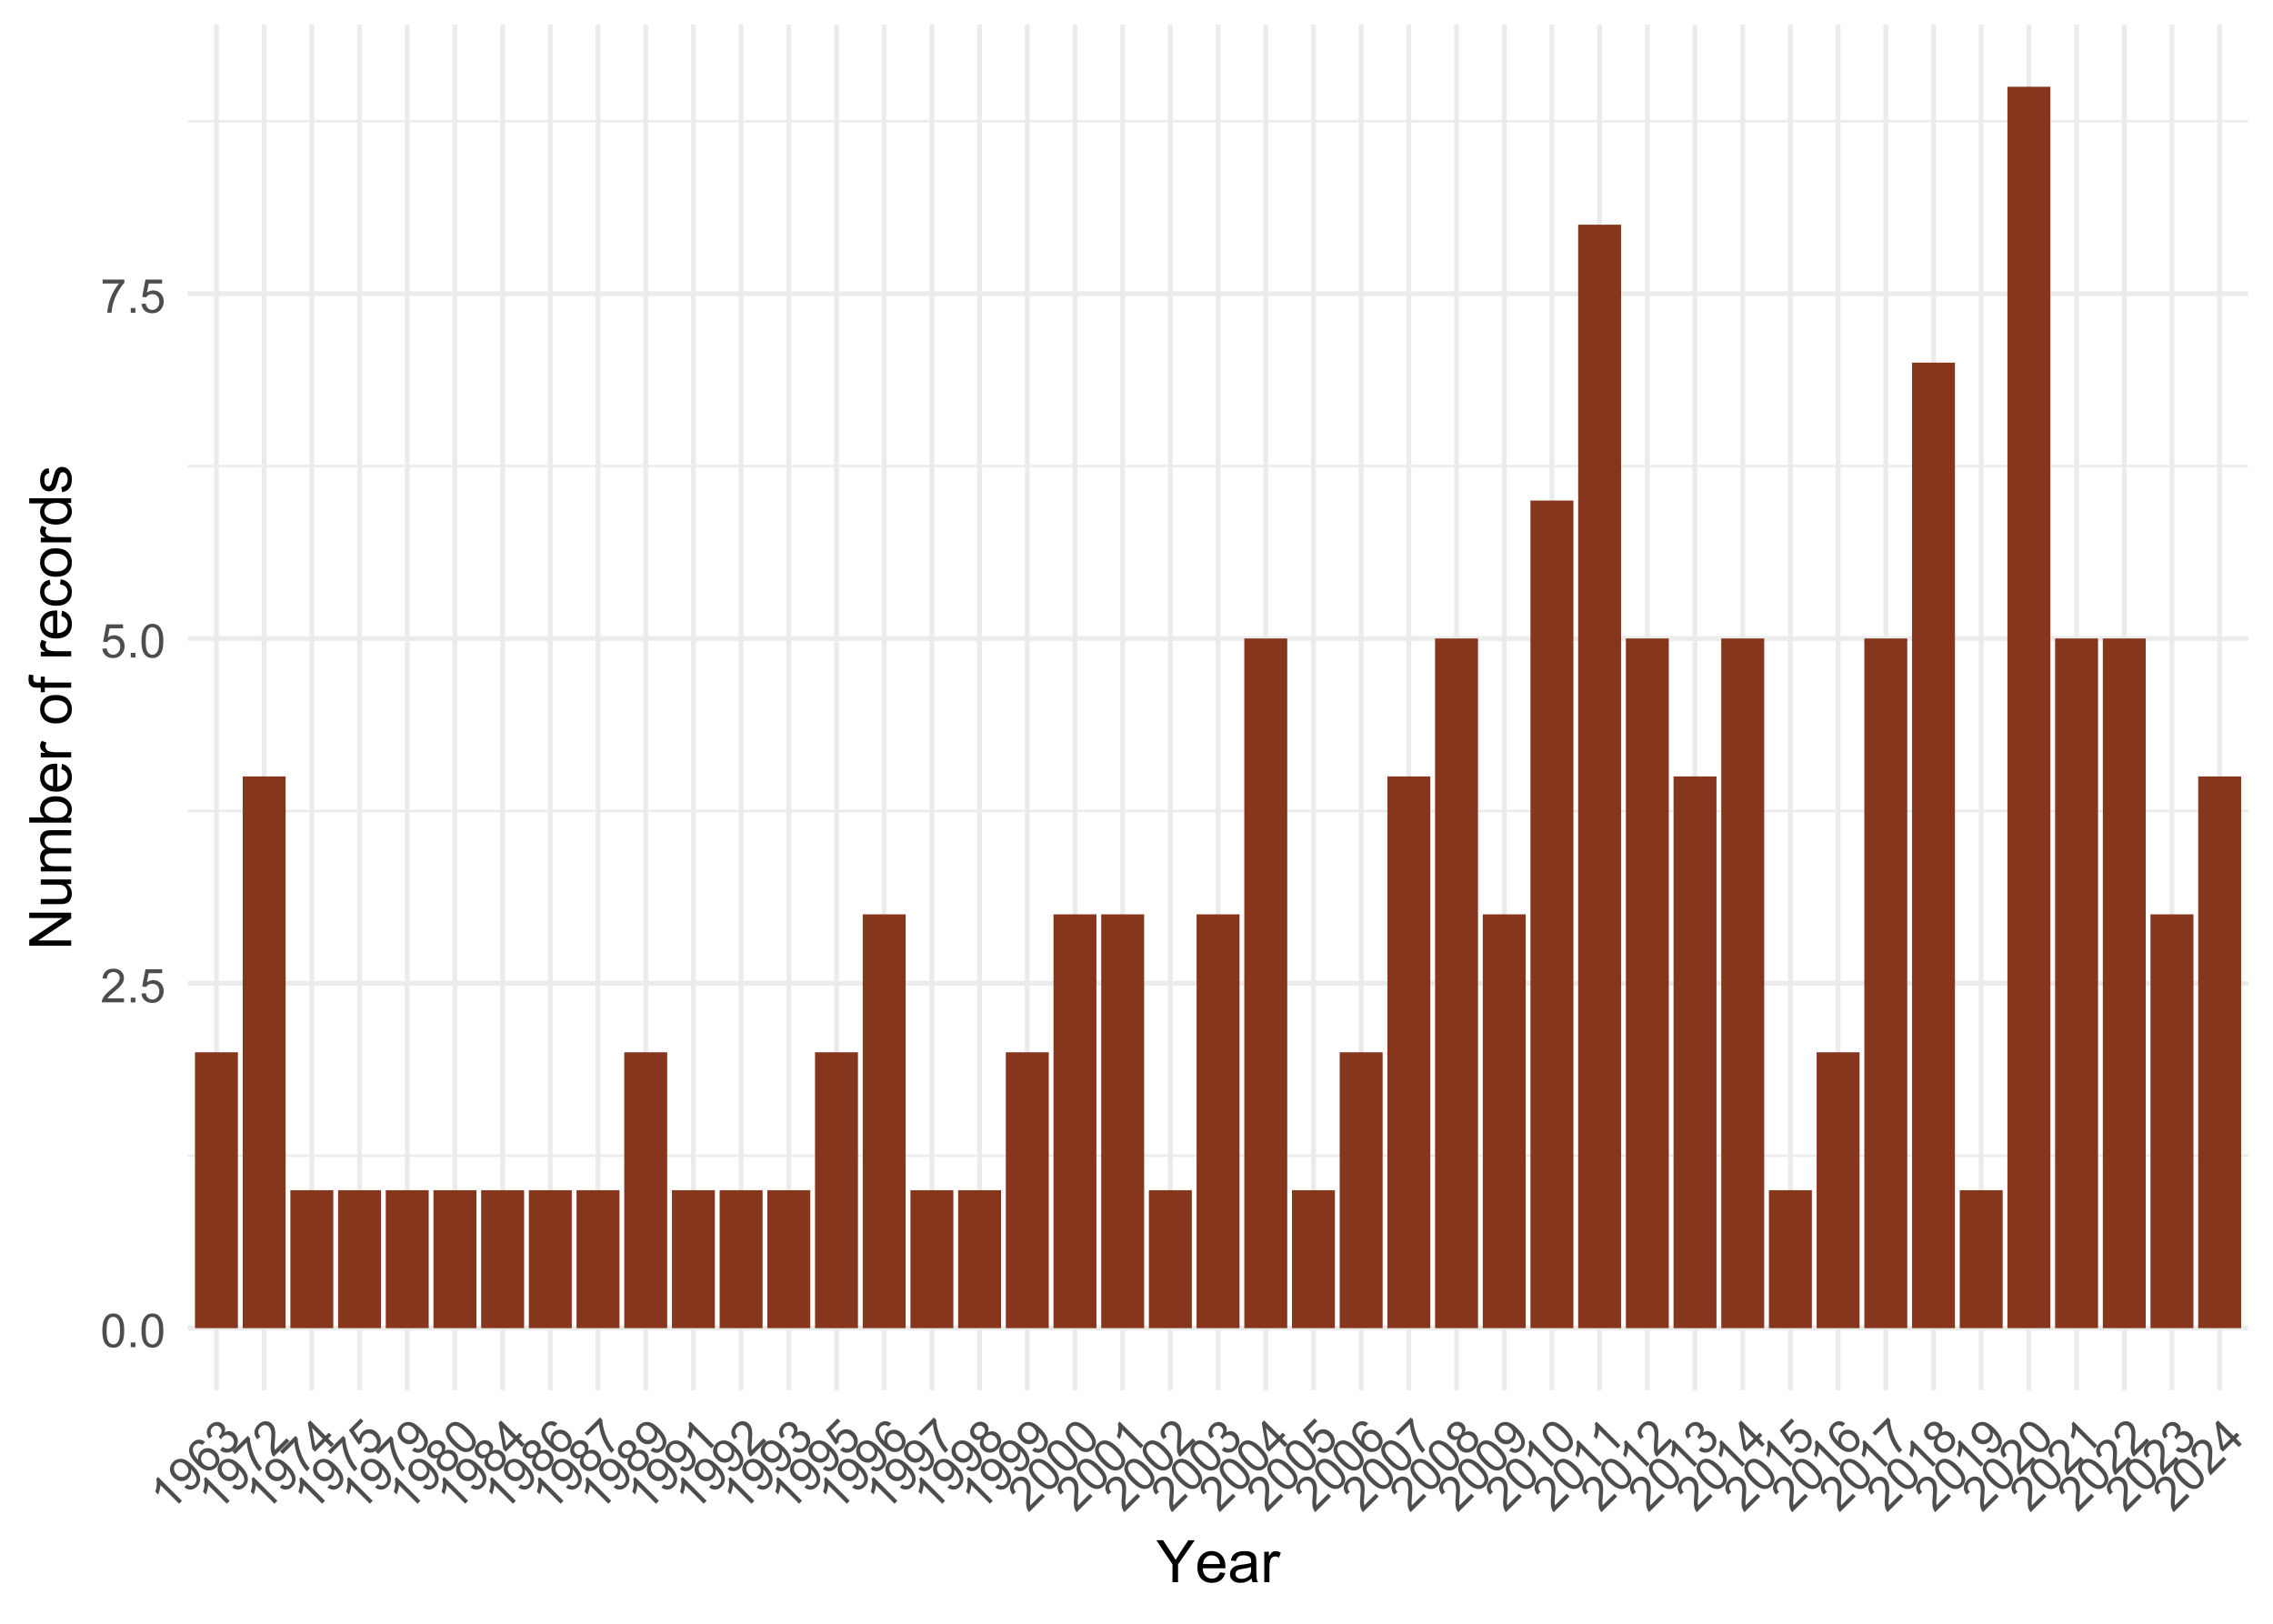 <?xml version="1.0" encoding="UTF-8"?>
<svg xmlns="http://www.w3.org/2000/svg" xmlns:xlink="http://www.w3.org/1999/xlink" width="504" height="360" viewBox="0 0 504 360">
<defs>
<g>
<g id="glyph-0-0">
<path d="M 0.43 -3.672 C 0.43 -4.551 0.523 -5.262 0.703 -5.797 C 0.883 -6.332 1.152 -6.746 1.512 -7.039 C 1.867 -7.328 2.316 -7.477 2.859 -7.477 C 3.258 -7.477 3.609 -7.395 3.91 -7.234 C 4.211 -7.074 4.461 -6.84 4.656 -6.539 C 4.852 -6.234 5.008 -5.867 5.117 -5.43 C 5.23 -4.996 5.285 -4.41 5.285 -3.672 C 5.285 -2.797 5.195 -2.094 5.016 -1.555 C 4.836 -1.02 4.57 -0.605 4.211 -0.312 C 3.855 -0.02 3.402 0.125 2.859 0.125 C 2.141 0.125 1.578 -0.129 1.168 -0.645 C 0.676 -1.266 0.43 -2.273 0.43 -3.672 M 1.371 -3.672 C 1.371 -2.449 1.516 -1.637 1.801 -1.23 C 2.086 -0.828 2.438 -0.625 2.859 -0.625 C 3.277 -0.625 3.633 -0.828 3.918 -1.234 C 4.203 -1.641 4.348 -2.453 4.348 -3.672 C 4.348 -4.898 4.203 -5.711 3.918 -6.113 C 3.633 -6.516 3.273 -6.719 2.848 -6.719 C 2.43 -6.719 2.094 -6.539 1.844 -6.184 C 1.527 -5.73 1.371 -4.895 1.371 -3.672 Z M 1.371 -3.672 "/>
</g>
<g id="glyph-0-1">
<path d="M 0.945 0 L 0.945 -1.039 L 1.984 -1.039 L 1.984 0 Z M 0.945 0 "/>
</g>
<g id="glyph-0-2">
<path d="M 5.234 -0.879 L 5.234 0 L 0.316 0 C 0.309 -0.219 0.344 -0.43 0.422 -0.633 C 0.547 -0.969 0.746 -1.301 1.023 -1.625 C 1.301 -1.949 1.699 -2.324 2.219 -2.754 C 3.027 -3.414 3.574 -3.941 3.859 -4.328 C 4.145 -4.715 4.285 -5.082 4.285 -5.43 C 4.285 -5.789 4.156 -6.098 3.898 -6.344 C 3.637 -6.594 3.301 -6.719 2.883 -6.719 C 2.445 -6.719 2.094 -6.586 1.828 -6.32 C 1.562 -6.059 1.43 -5.691 1.426 -5.227 L 0.488 -5.32 C 0.551 -6.023 0.793 -6.559 1.215 -6.926 C 1.633 -7.293 2.195 -7.477 2.906 -7.477 C 3.617 -7.477 4.184 -7.277 4.602 -6.883 C 5.016 -6.484 5.227 -5.992 5.227 -5.406 C 5.227 -5.109 5.164 -4.816 5.043 -4.531 C 4.922 -4.242 4.719 -3.938 4.438 -3.621 C 4.152 -3.301 3.684 -2.867 3.027 -2.312 C 2.477 -1.852 2.125 -1.539 1.969 -1.375 C 1.816 -1.211 1.688 -1.043 1.586 -0.879 Z M 5.234 -0.879 "/>
</g>
<g id="glyph-0-3">
<path d="M 0.43 -1.949 L 1.391 -2.031 C 1.461 -1.562 1.629 -1.211 1.887 -0.977 C 2.145 -0.742 2.457 -0.625 2.824 -0.625 C 3.262 -0.625 3.637 -0.789 3.941 -1.121 C 4.246 -1.453 4.398 -1.895 4.398 -2.441 C 4.398 -2.965 4.25 -3.375 3.957 -3.676 C 3.664 -3.977 3.281 -4.129 2.809 -4.129 C 2.516 -4.129 2.246 -4.062 2.012 -3.93 C 1.773 -3.793 1.586 -3.621 1.453 -3.406 L 0.594 -3.52 L 1.316 -7.344 L 5.016 -7.344 L 5.016 -6.469 L 2.047 -6.469 L 1.645 -4.469 C 2.094 -4.781 2.562 -4.938 3.051 -4.938 C 3.703 -4.938 4.25 -4.711 4.695 -4.262 C 5.145 -3.809 5.367 -3.23 5.367 -2.523 C 5.367 -1.852 5.172 -1.27 4.777 -0.777 C 4.301 -0.176 3.648 0.125 2.824 0.125 C 2.145 0.125 1.594 -0.062 1.164 -0.441 C 0.738 -0.82 0.492 -1.324 0.43 -1.949 Z M 0.43 -1.949 "/>
</g>
<g id="glyph-0-4">
<path d="M 0.492 -6.469 L 0.492 -7.348 L 5.312 -7.348 L 5.312 -6.637 C 4.836 -6.133 4.367 -5.461 3.902 -4.625 C 3.438 -3.789 3.078 -2.93 2.824 -2.047 C 2.641 -1.422 2.523 -0.742 2.473 0 L 1.535 0 C 1.543 -0.586 1.66 -1.293 1.879 -2.121 C 2.098 -2.953 2.414 -3.75 2.824 -4.523 C 3.238 -5.293 3.676 -5.941 4.141 -6.469 Z M 0.492 -6.469 "/>
</g>
<g id="glyph-1-0">
<path d="M 2.738 -2.738 L 2.094 -2.094 L -2.023 -6.211 C -2.031 -5.906 -2.09 -5.555 -2.191 -5.156 C -2.297 -4.754 -2.41 -4.414 -2.539 -4.141 L -3.164 -4.766 C -2.973 -5.297 -2.863 -5.816 -2.832 -6.332 C -2.805 -6.844 -2.848 -7.27 -2.961 -7.609 L -2.547 -8.023 Z M 2.738 -2.738 "/>
</g>
<g id="glyph-1-1">
<path d="M -0.816 -1.621 L -0.25 -2.297 C 0.094 -2.059 0.406 -1.949 0.688 -1.965 C 0.965 -1.98 1.223 -2.105 1.453 -2.336 C 1.652 -2.535 1.781 -2.758 1.84 -2.996 C 1.898 -3.238 1.898 -3.48 1.844 -3.73 C 1.789 -3.977 1.664 -4.262 1.469 -4.586 C 1.273 -4.91 1.043 -5.203 0.777 -5.473 C 0.746 -5.5 0.703 -5.543 0.645 -5.598 C 0.719 -5.262 0.711 -4.918 0.613 -4.566 C 0.52 -4.215 0.34 -3.91 0.078 -3.648 C -0.355 -3.211 -0.883 -3 -1.5 -3.016 C -2.117 -3.031 -2.688 -3.297 -3.203 -3.812 C -3.738 -4.348 -4.008 -4.934 -4.02 -5.574 C -4.031 -6.215 -3.801 -6.773 -3.324 -7.246 C -2.984 -7.59 -2.578 -7.809 -2.109 -7.91 C -1.641 -8.008 -1.164 -7.961 -0.676 -7.766 C -0.188 -7.574 0.379 -7.152 1.027 -6.508 C 1.699 -5.832 2.164 -5.227 2.414 -4.68 C 2.668 -4.137 2.754 -3.617 2.672 -3.117 C 2.594 -2.621 2.359 -2.18 1.973 -1.793 C 1.559 -1.379 1.109 -1.156 0.621 -1.125 C 0.129 -1.094 -0.348 -1.258 -0.816 -1.621 M -0.492 -6.59 C -0.863 -6.961 -1.258 -7.156 -1.672 -7.176 C -2.086 -7.195 -2.434 -7.066 -2.711 -6.789 C -3 -6.504 -3.133 -6.137 -3.109 -5.688 C -3.09 -5.238 -2.891 -4.828 -2.516 -4.457 C -2.184 -4.121 -1.809 -3.949 -1.398 -3.941 C -0.984 -3.934 -0.629 -4.082 -0.332 -4.379 C -0.035 -4.676 0.105 -5.027 0.09 -5.43 C 0.074 -5.832 -0.121 -6.219 -0.492 -6.59 Z M -0.492 -6.59 "/>
</g>
<g id="glyph-1-2">
<path d="M -0.316 -7.633 L -0.91 -6.941 C -1.219 -7.137 -1.484 -7.238 -1.707 -7.25 C -2.066 -7.258 -2.371 -7.137 -2.629 -6.879 C -2.836 -6.676 -2.957 -6.438 -3 -6.164 C -3.055 -5.812 -2.996 -5.438 -2.828 -5.035 C -2.66 -4.633 -2.316 -4.164 -1.797 -3.633 C -1.875 -4.027 -1.863 -4.395 -1.754 -4.734 C -1.641 -5.074 -1.465 -5.367 -1.219 -5.613 C -0.785 -6.043 -0.262 -6.25 0.359 -6.238 C 0.98 -6.223 1.539 -5.965 2.043 -5.461 C 2.375 -5.133 2.609 -4.754 2.75 -4.328 C 2.891 -3.902 2.914 -3.488 2.816 -3.09 C 2.719 -2.688 2.512 -2.332 2.195 -2.016 C 1.656 -1.477 1.02 -1.234 0.281 -1.289 C -0.453 -1.348 -1.277 -1.832 -2.188 -2.738 C -3.203 -3.758 -3.758 -4.684 -3.844 -5.523 C -3.918 -6.254 -3.676 -6.895 -3.121 -7.449 C -2.707 -7.863 -2.25 -8.09 -1.754 -8.121 C -1.258 -8.152 -0.777 -7.992 -0.316 -7.633 M -0.688 -2.727 C -0.465 -2.504 -0.203 -2.336 0.094 -2.227 C 0.395 -2.121 0.68 -2.098 0.957 -2.16 C 1.234 -2.223 1.465 -2.348 1.652 -2.535 C 1.926 -2.809 2.051 -3.152 2.023 -3.57 C 2 -3.984 1.801 -4.383 1.422 -4.762 C 1.059 -5.125 0.676 -5.316 0.27 -5.332 C -0.133 -5.348 -0.48 -5.207 -0.777 -4.914 C -1.066 -4.621 -1.211 -4.27 -1.203 -3.855 C -1.199 -3.441 -1.027 -3.066 -0.688 -2.727 Z M -0.688 -2.727 "/>
</g>
<g id="glyph-1-3">
<path d="M -1.082 -1.699 L -0.52 -2.43 C -0.082 -2.141 0.309 -2 0.648 -2.02 C 0.988 -2.035 1.289 -2.172 1.543 -2.426 C 1.848 -2.73 2 -3.094 2 -3.512 C 1.996 -3.934 1.84 -4.301 1.531 -4.609 C 1.234 -4.906 0.891 -5.055 0.504 -5.055 C 0.117 -5.055 -0.227 -4.902 -0.523 -4.602 C -0.645 -4.48 -0.773 -4.305 -0.91 -4.074 L -1.402 -4.715 C -1.355 -4.754 -1.32 -4.785 -1.293 -4.812 C -1.016 -5.086 -0.84 -5.406 -0.766 -5.77 C -0.688 -6.133 -0.801 -6.465 -1.098 -6.766 C -1.336 -7.004 -1.613 -7.117 -1.93 -7.113 C -2.246 -7.109 -2.527 -6.98 -2.781 -6.727 C -3.035 -6.473 -3.164 -6.188 -3.176 -5.859 C -3.184 -5.535 -3.055 -5.191 -2.785 -4.824 L -3.547 -4.293 C -3.902 -4.809 -4.059 -5.32 -4.016 -5.84 C -3.973 -6.359 -3.746 -6.824 -3.328 -7.242 C -3.043 -7.531 -2.715 -7.734 -2.352 -7.852 C -1.984 -7.969 -1.633 -7.988 -1.289 -7.902 C -0.949 -7.816 -0.66 -7.656 -0.422 -7.414 C -0.191 -7.188 -0.047 -6.918 0.02 -6.609 C 0.082 -6.301 0.051 -5.973 -0.078 -5.625 C 0.305 -5.863 0.695 -5.957 1.094 -5.902 C 1.492 -5.848 1.859 -5.652 2.199 -5.312 C 2.66 -4.852 2.883 -4.293 2.867 -3.641 C 2.852 -2.984 2.586 -2.402 2.074 -1.891 C 1.613 -1.426 1.094 -1.18 0.512 -1.152 C -0.07 -1.121 -0.602 -1.305 -1.082 -1.699 Z M -1.082 -1.699 "/>
</g>
<g id="glyph-1-4">
<path d="M -4.227 -4.922 L -4.848 -5.543 L -1.441 -8.953 L -0.938 -8.449 C -0.914 -7.758 -0.773 -6.949 -0.512 -6.031 C -0.25 -5.109 0.105 -4.246 0.551 -3.445 C 0.859 -2.875 1.262 -2.309 1.75 -1.75 L 1.086 -1.086 C 0.676 -1.504 0.258 -2.086 -0.172 -2.828 C -0.602 -3.57 -0.945 -4.359 -1.199 -5.195 C -1.453 -6.031 -1.602 -6.801 -1.648 -7.5 Z M -4.227 -4.922 "/>
</g>
<g id="glyph-1-5">
<path d="M 3.082 -4.324 L 3.703 -3.703 L 0.223 -0.223 C 0.062 -0.375 -0.062 -0.547 -0.152 -0.746 C -0.301 -1.074 -0.391 -1.449 -0.426 -1.871 C -0.461 -2.297 -0.445 -2.844 -0.379 -3.516 C -0.273 -4.559 -0.258 -5.316 -0.332 -5.789 C -0.406 -6.266 -0.562 -6.625 -0.809 -6.871 C -1.062 -7.125 -1.371 -7.25 -1.73 -7.242 C -2.09 -7.234 -2.418 -7.086 -2.711 -6.789 C -3.023 -6.48 -3.18 -6.137 -3.18 -5.762 C -3.18 -5.391 -3.016 -5.035 -2.688 -4.703 L -3.418 -4.109 C -3.867 -4.648 -4.074 -5.199 -4.039 -5.754 C -4 -6.312 -3.73 -6.84 -3.23 -7.34 C -2.727 -7.844 -2.188 -8.105 -1.613 -8.117 C -1.039 -8.133 -0.543 -7.934 -0.129 -7.52 C 0.082 -7.309 0.246 -7.059 0.363 -6.77 C 0.48 -6.48 0.551 -6.121 0.578 -5.695 C 0.602 -5.273 0.578 -4.633 0.508 -3.773 C 0.445 -3.059 0.414 -2.59 0.422 -2.363 C 0.43 -2.137 0.453 -1.93 0.5 -1.742 Z M 3.082 -4.324 "/>
</g>
<g id="glyph-1-6">
<path d="M 2.379 -2.379 L 1.117 -3.637 L -1.168 -1.355 L -1.758 -1.945 L -2.77 -7.758 L -2.242 -8.289 L 1.172 -4.875 L 1.883 -5.586 L 2.473 -4.996 L 1.762 -4.285 L 3.023 -3.023 L 2.379 -2.379 M 0.523 -4.23 L -1.848 -6.602 L -1.125 -2.582 Z M 0.523 -4.23 "/>
</g>
<g id="glyph-1-7">
<path d="M -1.074 -1.684 L -0.453 -2.422 C -0.07 -2.141 0.293 -2.008 0.645 -2.023 C 0.992 -2.043 1.297 -2.18 1.555 -2.438 C 1.867 -2.75 2.012 -3.129 1.992 -3.578 C 1.973 -4.031 1.77 -4.449 1.383 -4.836 C 1.016 -5.207 0.621 -5.395 0.199 -5.398 C -0.223 -5.406 -0.598 -5.238 -0.934 -4.906 C -1.141 -4.695 -1.281 -4.461 -1.355 -4.199 C -1.43 -3.938 -1.438 -3.684 -1.383 -3.438 L -2.066 -2.91 L -4.262 -6.121 L -1.645 -8.738 L -1.027 -8.121 L -3.129 -6.023 L -1.996 -4.324 C -1.902 -4.859 -1.68 -5.301 -1.332 -5.648 C -0.871 -6.109 -0.324 -6.336 0.309 -6.336 C 0.941 -6.332 1.512 -6.082 2.012 -5.578 C 2.488 -5.105 2.762 -4.555 2.828 -3.93 C 2.918 -3.164 2.672 -2.492 2.086 -1.906 C 1.609 -1.43 1.082 -1.172 0.512 -1.137 C -0.059 -1.102 -0.586 -1.285 -1.074 -1.684 Z M -1.074 -1.684 "/>
</g>
<g id="glyph-1-8">
<path d="M -1.555 -4.156 C -1.922 -3.984 -2.262 -3.926 -2.57 -3.98 C -2.883 -4.031 -3.164 -4.184 -3.418 -4.438 C -3.801 -4.82 -3.984 -5.281 -3.973 -5.816 C -3.957 -6.352 -3.723 -6.852 -3.266 -7.309 C -2.805 -7.766 -2.301 -8.004 -1.754 -8.016 C -1.207 -8.031 -0.742 -7.844 -0.359 -7.461 C -0.113 -7.219 0.035 -6.941 0.086 -6.633 C 0.141 -6.324 0.082 -5.988 -0.078 -5.629 C 0.348 -5.848 0.766 -5.926 1.168 -5.859 C 1.57 -5.793 1.938 -5.598 2.262 -5.27 C 2.711 -4.82 2.93 -4.285 2.918 -3.66 C 2.906 -3.035 2.641 -2.461 2.121 -1.941 C 1.602 -1.422 1.031 -1.156 0.402 -1.148 C -0.223 -1.137 -0.766 -1.359 -1.223 -1.82 C -1.566 -2.164 -1.766 -2.535 -1.824 -2.941 C -1.883 -3.344 -1.793 -3.75 -1.555 -4.156 M -2.777 -5.121 C -2.531 -4.871 -2.246 -4.75 -1.93 -4.75 C -1.609 -4.754 -1.324 -4.883 -1.066 -5.137 C -0.816 -5.387 -0.691 -5.668 -0.688 -5.984 C -0.688 -6.301 -0.801 -6.574 -1.027 -6.801 C -1.266 -7.039 -1.547 -7.156 -1.871 -7.152 C -2.195 -7.152 -2.48 -7.027 -2.727 -6.781 C -2.973 -6.535 -3.098 -6.254 -3.102 -5.934 C -3.105 -5.609 -3 -5.34 -2.777 -5.121 M -0.555 -2.48 C -0.371 -2.297 -0.148 -2.164 0.109 -2.078 C 0.371 -1.992 0.633 -1.988 0.898 -2.066 C 1.168 -2.145 1.398 -2.281 1.598 -2.48 C 1.906 -2.789 2.062 -3.145 2.066 -3.543 C 2.066 -3.945 1.914 -4.297 1.609 -4.602 C 1.297 -4.914 0.938 -5.07 0.527 -5.066 C 0.117 -5.062 -0.246 -4.902 -0.555 -4.594 C -0.859 -4.289 -1.012 -3.938 -1.012 -3.535 C -1.008 -3.133 -0.859 -2.781 -0.555 -2.48 Z M -0.555 -2.48 "/>
</g>
<g id="glyph-1-9">
<path d="M -2.289 -2.902 C -2.914 -3.523 -3.352 -4.09 -3.602 -4.598 C -3.852 -5.105 -3.957 -5.586 -3.91 -6.047 C -3.863 -6.504 -3.648 -6.926 -3.266 -7.309 C -2.98 -7.59 -2.676 -7.781 -2.352 -7.879 C -2.023 -7.98 -1.684 -7.992 -1.332 -7.914 C -0.977 -7.84 -0.609 -7.688 -0.223 -7.461 C 0.164 -7.23 0.621 -6.855 1.141 -6.336 C 1.758 -5.715 2.195 -5.156 2.445 -4.648 C 2.699 -4.141 2.805 -3.66 2.758 -3.199 C 2.711 -2.738 2.496 -2.316 2.113 -1.934 C 1.605 -1.426 1.023 -1.207 0.371 -1.281 C -0.414 -1.371 -1.301 -1.914 -2.289 -2.902 M -1.625 -3.566 C -0.762 -2.703 -0.086 -2.227 0.402 -2.145 C 0.891 -2.059 1.281 -2.168 1.578 -2.465 C 1.875 -2.762 1.984 -3.152 1.898 -3.645 C 1.812 -4.133 1.34 -4.809 0.477 -5.668 C -0.391 -6.535 -1.066 -7.012 -1.555 -7.094 C -2.039 -7.176 -2.434 -7.066 -2.734 -6.766 C -3.031 -6.469 -3.145 -6.105 -3.07 -5.676 C -2.973 -5.133 -2.492 -4.43 -1.625 -3.566 Z M -1.625 -3.566 "/>
</g>
<g id="glyph-2-0">
<path d="M 3.625 0 L 3.625 -3.941 L 0.039 -9.305 L 1.535 -9.305 L 3.371 -6.5 C 3.711 -5.977 4.023 -5.449 4.316 -4.926 C 4.594 -5.414 4.934 -5.961 5.332 -6.57 L 7.133 -9.305 L 8.57 -9.305 L 4.855 -3.941 L 4.855 0 Z M 3.625 0 "/>
</g>
<g id="glyph-2-1">
<path d="M 5.473 -2.172 L 6.652 -2.023 C 6.465 -1.336 6.121 -0.801 5.617 -0.418 C 5.113 -0.039 4.473 0.152 3.688 0.152 C 2.703 0.152 1.922 -0.152 1.344 -0.758 C 0.766 -1.367 0.477 -2.219 0.477 -3.312 C 0.477 -4.449 0.77 -5.328 1.352 -5.953 C 1.938 -6.582 2.695 -6.895 3.625 -6.895 C 4.527 -6.895 5.262 -6.586 5.832 -5.973 C 6.406 -5.359 6.691 -4.496 6.691 -3.383 C 6.691 -3.316 6.688 -3.215 6.684 -3.078 L 1.656 -3.078 C 1.699 -2.34 1.91 -1.77 2.285 -1.379 C 2.66 -0.984 3.133 -0.789 3.695 -0.789 C 4.113 -0.789 4.473 -0.898 4.766 -1.117 C 5.062 -1.336 5.297 -1.688 5.473 -2.172 M 1.719 -4.02 L 5.484 -4.02 C 5.434 -4.586 5.289 -5.012 5.055 -5.293 C 4.688 -5.734 4.219 -5.953 3.637 -5.953 C 3.113 -5.953 2.672 -5.777 2.312 -5.426 C 1.957 -5.074 1.758 -4.605 1.719 -4.02 Z M 1.719 -4.02 "/>
</g>
<g id="glyph-2-2">
<path d="M 5.258 -0.832 C 4.832 -0.473 4.426 -0.219 4.035 -0.07 C 3.641 0.078 3.223 0.152 2.773 0.152 C 2.035 0.152 1.465 -0.027 1.066 -0.391 C 0.668 -0.754 0.469 -1.215 0.469 -1.777 C 0.469 -2.109 0.543 -2.41 0.695 -2.684 C 0.844 -2.953 1.043 -3.172 1.285 -3.34 C 1.527 -3.504 1.805 -3.629 2.109 -3.715 C 2.332 -3.773 2.672 -3.828 3.125 -3.883 C 4.047 -3.996 4.727 -4.125 5.16 -4.277 C 5.164 -4.434 5.168 -4.535 5.168 -4.578 C 5.168 -5.043 5.059 -5.371 4.844 -5.562 C 4.551 -5.82 4.117 -5.949 3.543 -5.949 C 3.004 -5.949 2.609 -5.855 2.352 -5.664 C 2.098 -5.477 1.906 -5.145 1.785 -4.664 L 0.668 -4.816 C 0.77 -5.297 0.934 -5.684 1.168 -5.977 C 1.402 -6.27 1.738 -6.496 2.176 -6.656 C 2.617 -6.812 3.129 -6.895 3.707 -6.895 C 4.281 -6.895 4.75 -6.824 5.109 -6.691 C 5.469 -6.555 5.734 -6.383 5.902 -6.18 C 6.074 -5.973 6.191 -5.715 6.258 -5.402 C 6.297 -5.207 6.316 -4.855 6.316 -4.348 L 6.316 -2.824 C 6.316 -1.762 6.34 -1.09 6.391 -0.809 C 6.438 -0.527 6.535 -0.258 6.68 0 L 5.484 0 C 5.367 -0.238 5.289 -0.516 5.258 -0.832 M 5.16 -3.383 C 4.746 -3.215 4.125 -3.07 3.293 -2.953 C 2.824 -2.883 2.492 -2.809 2.297 -2.723 C 2.102 -2.637 1.953 -2.516 1.848 -2.352 C 1.742 -2.188 1.688 -2.008 1.688 -1.809 C 1.688 -1.504 1.805 -1.25 2.035 -1.047 C 2.266 -0.844 2.602 -0.742 3.047 -0.742 C 3.488 -0.742 3.879 -0.84 4.223 -1.031 C 4.562 -1.223 4.816 -1.488 4.977 -1.82 C 5.098 -2.078 5.16 -2.461 5.16 -2.965 Z M 5.16 -3.383 "/>
</g>
<g id="glyph-2-3">
<path d="M 0.844 0 L 0.844 -6.742 L 1.871 -6.742 L 1.871 -5.719 C 2.137 -6.199 2.379 -6.512 2.598 -6.664 C 2.82 -6.816 3.066 -6.895 3.332 -6.895 C 3.719 -6.895 4.109 -6.77 4.508 -6.523 L 4.113 -5.465 C 3.836 -5.629 3.555 -5.711 3.273 -5.711 C 3.027 -5.711 2.801 -5.637 2.602 -5.488 C 2.402 -5.336 2.262 -5.129 2.176 -4.863 C 2.051 -4.457 1.988 -4.012 1.988 -3.531 L 1.988 0 Z M 0.844 0 "/>
</g>
<g id="glyph-3-0">
<path d="M 0 -0.992 L -9.305 -0.992 L -9.305 -2.254 L -2 -7.141 L -9.305 -7.141 L -9.305 -8.32 L 0 -8.32 L 0 -7.059 L -7.312 -2.172 L 0 -2.172 Z M 0 -0.992 "/>
</g>
<g id="glyph-3-1">
<path d="M 0 -5.273 L -0.988 -5.273 C -0.227 -4.75 0.152 -4.039 0.152 -3.137 C 0.152 -2.738 0.074 -2.367 -0.074 -2.023 C -0.227 -1.676 -0.422 -1.422 -0.652 -1.254 C -0.883 -1.086 -1.164 -0.969 -1.5 -0.902 C -1.723 -0.855 -2.078 -0.832 -2.562 -0.832 L -6.742 -0.832 L -6.742 -1.973 L -3.004 -1.973 C -2.406 -1.973 -2.004 -1.996 -1.797 -2.043 C -1.496 -2.117 -1.262 -2.27 -1.09 -2.5 C -0.918 -2.734 -0.832 -3.023 -0.832 -3.363 C -0.832 -3.707 -0.918 -4.027 -1.094 -4.328 C -1.27 -4.629 -1.508 -4.844 -1.812 -4.969 C -2.113 -5.094 -2.555 -5.156 -3.129 -5.156 L -6.742 -5.156 L -6.742 -6.297 L 0 -6.297 Z M 0 -5.273 "/>
</g>
<g id="glyph-3-2">
<path d="M 0 -0.855 L -6.742 -0.855 L -6.742 -1.879 L -5.797 -1.879 C -6.125 -2.09 -6.391 -2.371 -6.594 -2.723 C -6.793 -3.074 -6.895 -3.473 -6.895 -3.922 C -6.895 -4.422 -6.789 -4.832 -6.582 -5.152 C -6.375 -5.469 -6.086 -5.695 -5.711 -5.828 C -6.5 -6.359 -6.895 -7.055 -6.895 -7.91 C -6.895 -8.578 -6.707 -9.094 -6.34 -9.453 C -5.969 -9.812 -5.398 -9.992 -4.629 -9.992 L 0 -9.992 L 0 -8.855 L -4.246 -8.855 C -4.703 -8.855 -5.031 -8.816 -5.234 -8.742 C -5.434 -8.668 -5.598 -8.535 -5.719 -8.34 C -5.844 -8.145 -5.902 -7.918 -5.902 -7.656 C -5.902 -7.18 -5.746 -6.789 -5.43 -6.477 C -5.113 -6.16 -4.609 -6.004 -3.918 -6.004 L 0 -6.004 L 0 -4.863 L -4.379 -4.863 C -4.887 -4.863 -5.27 -4.77 -5.523 -4.582 C -5.777 -4.398 -5.902 -4.094 -5.902 -3.668 C -5.902 -3.348 -5.82 -3.051 -5.648 -2.777 C -5.48 -2.504 -5.234 -2.305 -4.906 -2.184 C -4.582 -2.062 -4.109 -2 -3.496 -2 L 0 -2 Z M 0 -0.855 "/>
</g>
<g id="glyph-3-3">
<path d="M 0 -1.91 L 0 -0.852 L -9.305 -0.852 L -9.305 -1.992 L -5.984 -1.992 C -6.59 -2.477 -6.895 -3.09 -6.895 -3.84 C -6.895 -4.254 -6.809 -4.648 -6.645 -5.02 C -6.477 -5.387 -6.242 -5.691 -5.938 -5.934 C -5.637 -6.172 -5.27 -6.359 -4.844 -6.492 C -4.414 -6.629 -3.957 -6.695 -3.473 -6.695 C -2.316 -6.695 -1.426 -6.41 -0.793 -5.84 C -0.164 -5.27 0.152 -4.582 0.152 -3.781 C 0.152 -2.988 -0.18 -2.363 -0.844 -1.91 L 0 -1.91 M -3.422 -1.898 C -2.613 -1.898 -2.027 -2.008 -1.668 -2.227 C -1.082 -2.586 -0.785 -3.074 -0.785 -3.688 C -0.785 -4.188 -1.004 -4.617 -1.438 -4.984 C -1.871 -5.348 -2.52 -5.527 -3.375 -5.527 C -4.258 -5.527 -4.906 -5.355 -5.324 -5.004 C -5.746 -4.656 -5.953 -4.234 -5.953 -3.738 C -5.953 -3.238 -5.738 -2.809 -5.305 -2.445 C -4.871 -2.078 -4.242 -1.898 -3.422 -1.898 Z M -3.422 -1.898 "/>
</g>
<g id="glyph-3-4">
<path d="M -2.172 -5.473 L -2.023 -6.652 C -1.336 -6.465 -0.801 -6.121 -0.418 -5.617 C -0.039 -5.113 0.152 -4.473 0.152 -3.688 C 0.152 -2.703 -0.152 -1.922 -0.758 -1.344 C -1.367 -0.766 -2.219 -0.477 -3.312 -0.477 C -4.449 -0.477 -5.328 -0.77 -5.953 -1.352 C -6.582 -1.938 -6.895 -2.695 -6.895 -3.625 C -6.895 -4.527 -6.586 -5.262 -5.973 -5.832 C -5.359 -6.406 -4.496 -6.691 -3.383 -6.691 C -3.316 -6.691 -3.215 -6.688 -3.078 -6.684 L -3.078 -1.656 C -2.34 -1.699 -1.77 -1.91 -1.379 -2.285 C -0.984 -2.66 -0.785 -3.133 -0.785 -3.695 C -0.785 -4.113 -0.898 -4.473 -1.117 -4.766 C -1.336 -5.062 -1.688 -5.297 -2.172 -5.473 M -4.02 -1.719 L -4.02 -5.484 C -4.586 -5.434 -5.012 -5.289 -5.293 -5.055 C -5.734 -4.688 -5.953 -4.219 -5.953 -3.637 C -5.953 -3.113 -5.777 -2.672 -5.426 -2.312 C -5.074 -1.957 -4.605 -1.758 -4.02 -1.719 Z M -4.02 -1.719 "/>
</g>
<g id="glyph-3-5">
<path d="M 0 -0.844 L -6.742 -0.844 L -6.742 -1.871 L -5.719 -1.871 C -6.199 -2.137 -6.512 -2.379 -6.664 -2.598 C -6.816 -2.82 -6.895 -3.066 -6.895 -3.332 C -6.895 -3.719 -6.77 -4.109 -6.523 -4.508 L -5.465 -4.113 C -5.629 -3.836 -5.711 -3.555 -5.711 -3.277 C -5.711 -3.027 -5.637 -2.801 -5.488 -2.602 C -5.336 -2.402 -5.129 -2.262 -4.863 -2.176 C -4.457 -2.051 -4.012 -1.988 -3.531 -1.988 L 0 -1.988 Z M 0 -0.844 "/>
</g>
<g id="glyph-3-6">
</g>
<g id="glyph-3-7">
<path d="M -3.371 -0.434 C -4.617 -0.434 -5.543 -0.777 -6.145 -1.473 C -6.645 -2.051 -6.895 -2.758 -6.895 -3.594 C -6.895 -4.52 -6.59 -5.277 -5.984 -5.867 C -5.375 -6.453 -4.535 -6.746 -3.465 -6.746 C -2.598 -6.746 -1.914 -6.617 -1.418 -6.355 C -0.922 -6.098 -0.535 -5.719 -0.262 -5.223 C 0.016 -4.723 0.152 -4.18 0.152 -3.594 C 0.152 -2.648 -0.148 -1.887 -0.754 -1.305 C -1.359 -0.723 -2.23 -0.434 -3.371 -0.434 M -3.371 -1.605 C -2.508 -1.605 -1.859 -1.793 -1.43 -2.172 C -1 -2.547 -0.785 -3.023 -0.785 -3.594 C -0.785 -4.16 -1.004 -4.633 -1.434 -5.008 C -1.867 -5.387 -2.523 -5.574 -3.41 -5.574 C -4.242 -5.574 -4.875 -5.383 -5.305 -5.004 C -5.734 -4.625 -5.949 -4.156 -5.949 -3.594 C -5.949 -3.023 -5.734 -2.547 -5.305 -2.172 C -4.879 -1.793 -4.234 -1.605 -3.371 -1.605 Z M -3.371 -1.605 "/>
</g>
<g id="glyph-3-8">
<path d="M 0 -1.129 L -5.852 -1.129 L -5.852 -0.121 L -6.742 -0.121 L -6.742 -1.129 L -7.457 -1.129 C -7.91 -1.129 -8.246 -1.172 -8.469 -1.25 C -8.766 -1.359 -9.004 -1.555 -9.188 -1.832 C -9.371 -2.109 -9.465 -2.496 -9.465 -2.996 C -9.465 -3.316 -9.426 -3.672 -9.352 -4.062 L -8.352 -3.891 C -8.395 -3.652 -8.418 -3.43 -8.418 -3.219 C -8.418 -2.871 -8.344 -2.625 -8.195 -2.48 C -8.047 -2.34 -7.77 -2.266 -7.363 -2.266 L -6.742 -2.266 L -6.742 -3.582 L -5.852 -3.582 L -5.852 -2.266 L 0 -2.266 Z M 0 -1.129 "/>
</g>
<g id="glyph-3-9">
<path d="M -2.469 -5.258 L -2.324 -6.379 C -1.547 -6.258 -0.941 -5.941 -0.504 -5.438 C -0.066 -4.93 0.152 -4.309 0.152 -3.574 C 0.152 -2.652 -0.148 -1.91 -0.754 -1.348 C -1.355 -0.789 -2.219 -0.508 -3.344 -0.508 C -4.074 -0.508 -4.711 -0.629 -5.258 -0.871 C -5.801 -1.109 -6.211 -1.477 -6.484 -1.973 C -6.758 -2.465 -6.895 -3 -6.895 -3.582 C -6.895 -4.312 -6.707 -4.91 -6.34 -5.375 C -5.969 -5.844 -5.441 -6.141 -4.762 -6.273 L -4.59 -5.16 C -5.043 -5.055 -5.383 -4.867 -5.609 -4.598 C -5.84 -4.332 -5.953 -4.004 -5.953 -3.625 C -5.953 -3.051 -5.746 -2.582 -5.336 -2.223 C -4.922 -1.863 -4.27 -1.684 -3.375 -1.684 C -2.473 -1.684 -1.812 -1.855 -1.402 -2.203 C -0.992 -2.551 -0.785 -3.004 -0.785 -3.562 C -0.785 -4.008 -0.926 -4.383 -1.199 -4.684 C -1.477 -4.984 -1.898 -5.176 -2.469 -5.258 Z M -2.469 -5.258 "/>
</g>
<g id="glyph-3-10">
<path d="M 0 -5.23 L -0.852 -5.23 C -0.184 -4.805 0.152 -4.176 0.152 -3.344 C 0.152 -2.809 0.004 -2.312 -0.293 -1.863 C -0.59 -1.414 -1 -1.062 -1.531 -0.816 C -2.062 -0.566 -2.676 -0.445 -3.363 -0.445 C -4.039 -0.445 -4.648 -0.555 -5.195 -0.781 C -5.742 -1.004 -6.164 -1.34 -6.457 -1.789 C -6.746 -2.238 -6.895 -2.738 -6.895 -3.293 C -6.895 -3.699 -6.809 -4.062 -6.637 -4.379 C -6.465 -4.695 -6.242 -4.957 -5.969 -5.156 L -9.305 -5.156 L -9.305 -6.289 L 0 -6.289 L 0 -5.23 M -3.363 -1.617 C -2.5 -1.617 -1.855 -1.801 -1.43 -2.164 C -1 -2.527 -0.785 -2.957 -0.785 -3.453 C -0.785 -3.953 -0.992 -4.375 -1.398 -4.727 C -1.809 -5.074 -2.43 -5.25 -3.27 -5.25 C -4.191 -5.25 -4.867 -5.07 -5.301 -4.715 C -5.73 -4.359 -5.949 -3.922 -5.949 -3.402 C -5.949 -2.895 -5.742 -2.469 -5.324 -2.129 C -4.91 -1.789 -4.258 -1.617 -3.363 -1.617 Z M -3.363 -1.617 "/>
</g>
<g id="glyph-3-11">
<path d="M -2.012 -0.398 L -2.191 -1.531 C -1.738 -1.594 -1.391 -1.77 -1.148 -2.059 C -0.906 -2.352 -0.785 -2.754 -0.785 -3.273 C -0.785 -3.801 -0.895 -4.188 -1.109 -4.445 C -1.32 -4.695 -1.57 -4.824 -1.859 -4.824 C -2.117 -4.824 -2.32 -4.711 -2.469 -4.488 C -2.57 -4.332 -2.699 -3.941 -2.855 -3.32 C -3.066 -2.48 -3.25 -1.902 -3.406 -1.578 C -3.559 -1.254 -3.773 -1.008 -4.047 -0.84 C -4.32 -0.676 -4.621 -0.59 -4.953 -0.59 C -5.25 -0.59 -5.531 -0.66 -5.785 -0.797 C -6.043 -0.934 -6.254 -1.121 -6.422 -1.359 C -6.555 -1.535 -6.668 -1.777 -6.758 -2.086 C -6.848 -2.391 -6.895 -2.723 -6.895 -3.074 C -6.895 -3.602 -6.816 -4.066 -6.664 -4.465 C -6.512 -4.867 -6.305 -5.16 -6.047 -5.352 C -5.785 -5.543 -5.438 -5.672 -5 -5.746 L -4.852 -4.629 C -5.195 -4.578 -5.469 -4.43 -5.664 -4.188 C -5.855 -3.941 -5.953 -3.598 -5.953 -3.156 C -5.953 -2.629 -5.867 -2.254 -5.695 -2.031 C -5.52 -1.809 -5.316 -1.695 -5.086 -1.695 C -4.938 -1.695 -4.805 -1.742 -4.684 -1.836 C -4.562 -1.926 -4.461 -2.074 -4.379 -2.273 C -4.336 -2.387 -4.242 -2.723 -4.086 -3.281 C -3.871 -4.09 -3.695 -4.652 -3.559 -4.973 C -3.422 -5.293 -3.219 -5.543 -2.957 -5.727 C -2.695 -5.906 -2.371 -6 -1.98 -6 C -1.598 -6 -1.242 -5.887 -0.906 -5.664 C -0.566 -5.441 -0.309 -5.121 -0.125 -4.703 C 0.059 -4.285 0.152 -3.812 0.152 -3.281 C 0.152 -2.406 -0.031 -1.738 -0.395 -1.277 C -0.758 -0.82 -1.297 -0.527 -2.012 -0.398 Z M -2.012 -0.398 "/>
</g>
</g>
<clipPath id="clip-0">
<path clip-rule="nonzero" d="M 41.648 255 L 498.52 255 L 498.52 257 L 41.648 257 Z M 41.648 255 "/>
</clipPath>
<clipPath id="clip-1">
<path clip-rule="nonzero" d="M 41.648 179 L 498.52 179 L 498.52 181 L 41.648 181 Z M 41.648 179 "/>
</clipPath>
<clipPath id="clip-2">
<path clip-rule="nonzero" d="M 41.648 103 L 498.52 103 L 498.52 104 L 41.648 104 Z M 41.648 103 "/>
</clipPath>
<clipPath id="clip-3">
<path clip-rule="nonzero" d="M 41.648 26 L 498.52 26 L 498.52 28 L 41.648 28 Z M 41.648 26 "/>
</clipPath>
<clipPath id="clip-4">
<path clip-rule="nonzero" d="M 41.648 293 L 498.52 293 L 498.52 295 L 41.648 295 Z M 41.648 293 "/>
</clipPath>
<clipPath id="clip-5">
<path clip-rule="nonzero" d="M 41.648 217 L 498.52 217 L 498.52 219 L 41.648 219 Z M 41.648 217 "/>
</clipPath>
<clipPath id="clip-6">
<path clip-rule="nonzero" d="M 41.648 141 L 498.52 141 L 498.52 143 L 41.648 143 Z M 41.648 141 "/>
</clipPath>
<clipPath id="clip-7">
<path clip-rule="nonzero" d="M 41.648 64 L 498.52 64 L 498.52 66 L 41.648 66 Z M 41.648 64 "/>
</clipPath>
<clipPath id="clip-8">
<path clip-rule="nonzero" d="M 47 5.48 L 49 5.48 L 49 308.223 L 47 308.223 Z M 47 5.48 "/>
</clipPath>
<clipPath id="clip-9">
<path clip-rule="nonzero" d="M 58 5.48 L 60 5.48 L 60 308.223 L 58 308.223 Z M 58 5.48 "/>
</clipPath>
<clipPath id="clip-10">
<path clip-rule="nonzero" d="M 68 5.48 L 70 5.48 L 70 308.223 L 68 308.223 Z M 68 5.48 "/>
</clipPath>
<clipPath id="clip-11">
<path clip-rule="nonzero" d="M 79 5.48 L 81 5.48 L 81 308.223 L 79 308.223 Z M 79 5.48 "/>
</clipPath>
<clipPath id="clip-12">
<path clip-rule="nonzero" d="M 89 5.48 L 91 5.48 L 91 308.223 L 89 308.223 Z M 89 5.48 "/>
</clipPath>
<clipPath id="clip-13">
<path clip-rule="nonzero" d="M 100 5.48 L 102 5.48 L 102 308.223 L 100 308.223 Z M 100 5.48 "/>
</clipPath>
<clipPath id="clip-14">
<path clip-rule="nonzero" d="M 110 5.48 L 112 5.48 L 112 308.223 L 110 308.223 Z M 110 5.48 "/>
</clipPath>
<clipPath id="clip-15">
<path clip-rule="nonzero" d="M 121 5.48 L 123 5.48 L 123 308.223 L 121 308.223 Z M 121 5.48 "/>
</clipPath>
<clipPath id="clip-16">
<path clip-rule="nonzero" d="M 132 5.48 L 134 5.48 L 134 308.223 L 132 308.223 Z M 132 5.48 "/>
</clipPath>
<clipPath id="clip-17">
<path clip-rule="nonzero" d="M 142 5.48 L 144 5.48 L 144 308.223 L 142 308.223 Z M 142 5.48 "/>
</clipPath>
<clipPath id="clip-18">
<path clip-rule="nonzero" d="M 153 5.48 L 155 5.48 L 155 308.223 L 153 308.223 Z M 153 5.48 "/>
</clipPath>
<clipPath id="clip-19">
<path clip-rule="nonzero" d="M 163 5.48 L 165 5.48 L 165 308.223 L 163 308.223 Z M 163 5.48 "/>
</clipPath>
<clipPath id="clip-20">
<path clip-rule="nonzero" d="M 174 5.48 L 176 5.48 L 176 308.223 L 174 308.223 Z M 174 5.48 "/>
</clipPath>
<clipPath id="clip-21">
<path clip-rule="nonzero" d="M 184 5.48 L 187 5.48 L 187 308.223 L 184 308.223 Z M 184 5.48 "/>
</clipPath>
<clipPath id="clip-22">
<path clip-rule="nonzero" d="M 195 5.48 L 197 5.48 L 197 308.223 L 195 308.223 Z M 195 5.48 "/>
</clipPath>
<clipPath id="clip-23">
<path clip-rule="nonzero" d="M 206 5.48 L 208 5.48 L 208 308.223 L 206 308.223 Z M 206 5.48 "/>
</clipPath>
<clipPath id="clip-24">
<path clip-rule="nonzero" d="M 216 5.48 L 218 5.48 L 218 308.223 L 216 308.223 Z M 216 5.48 "/>
</clipPath>
<clipPath id="clip-25">
<path clip-rule="nonzero" d="M 227 5.48 L 229 5.48 L 229 308.223 L 227 308.223 Z M 227 5.48 "/>
</clipPath>
<clipPath id="clip-26">
<path clip-rule="nonzero" d="M 237 5.48 L 239 5.48 L 239 308.223 L 237 308.223 Z M 237 5.48 "/>
</clipPath>
<clipPath id="clip-27">
<path clip-rule="nonzero" d="M 248 5.48 L 250 5.48 L 250 308.223 L 248 308.223 Z M 248 5.48 "/>
</clipPath>
<clipPath id="clip-28">
<path clip-rule="nonzero" d="M 258 5.48 L 261 5.48 L 261 308.223 L 258 308.223 Z M 258 5.48 "/>
</clipPath>
<clipPath id="clip-29">
<path clip-rule="nonzero" d="M 269 5.48 L 271 5.48 L 271 308.223 L 269 308.223 Z M 269 5.48 "/>
</clipPath>
<clipPath id="clip-30">
<path clip-rule="nonzero" d="M 280 5.48 L 282 5.48 L 282 308.223 L 280 308.223 Z M 280 5.48 "/>
</clipPath>
<clipPath id="clip-31">
<path clip-rule="nonzero" d="M 290 5.48 L 292 5.48 L 292 308.223 L 290 308.223 Z M 290 5.48 "/>
</clipPath>
<clipPath id="clip-32">
<path clip-rule="nonzero" d="M 301 5.48 L 303 5.48 L 303 308.223 L 301 308.223 Z M 301 5.48 "/>
</clipPath>
<clipPath id="clip-33">
<path clip-rule="nonzero" d="M 311 5.48 L 313 5.48 L 313 308.223 L 311 308.223 Z M 311 5.48 "/>
</clipPath>
<clipPath id="clip-34">
<path clip-rule="nonzero" d="M 322 5.48 L 324 5.48 L 324 308.223 L 322 308.223 Z M 322 5.48 "/>
</clipPath>
<clipPath id="clip-35">
<path clip-rule="nonzero" d="M 333 5.48 L 335 5.48 L 335 308.223 L 333 308.223 Z M 333 5.48 "/>
</clipPath>
<clipPath id="clip-36">
<path clip-rule="nonzero" d="M 343 5.48 L 345 5.48 L 345 308.223 L 343 308.223 Z M 343 5.48 "/>
</clipPath>
<clipPath id="clip-37">
<path clip-rule="nonzero" d="M 354 5.48 L 356 5.48 L 356 308.223 L 354 308.223 Z M 354 5.48 "/>
</clipPath>
<clipPath id="clip-38">
<path clip-rule="nonzero" d="M 364 5.48 L 366 5.48 L 366 308.223 L 364 308.223 Z M 364 5.48 "/>
</clipPath>
<clipPath id="clip-39">
<path clip-rule="nonzero" d="M 375 5.48 L 377 5.48 L 377 308.223 L 375 308.223 Z M 375 5.48 "/>
</clipPath>
<clipPath id="clip-40">
<path clip-rule="nonzero" d="M 385 5.48 L 387 5.48 L 387 308.223 L 385 308.223 Z M 385 5.48 "/>
</clipPath>
<clipPath id="clip-41">
<path clip-rule="nonzero" d="M 396 5.48 L 398 5.48 L 398 308.223 L 396 308.223 Z M 396 5.48 "/>
</clipPath>
<clipPath id="clip-42">
<path clip-rule="nonzero" d="M 407 5.48 L 409 5.48 L 409 308.223 L 407 308.223 Z M 407 5.48 "/>
</clipPath>
<clipPath id="clip-43">
<path clip-rule="nonzero" d="M 417 5.48 L 419 5.48 L 419 308.223 L 417 308.223 Z M 417 5.48 "/>
</clipPath>
<clipPath id="clip-44">
<path clip-rule="nonzero" d="M 428 5.48 L 430 5.48 L 430 308.223 L 428 308.223 Z M 428 5.48 "/>
</clipPath>
<clipPath id="clip-45">
<path clip-rule="nonzero" d="M 438 5.48 L 440 5.48 L 440 308.223 L 438 308.223 Z M 438 5.48 "/>
</clipPath>
<clipPath id="clip-46">
<path clip-rule="nonzero" d="M 449 5.48 L 451 5.48 L 451 308.223 L 449 308.223 Z M 449 5.48 "/>
</clipPath>
<clipPath id="clip-47">
<path clip-rule="nonzero" d="M 459 5.48 L 461 5.48 L 461 308.223 L 459 308.223 Z M 459 5.48 "/>
</clipPath>
<clipPath id="clip-48">
<path clip-rule="nonzero" d="M 470 5.48 L 472 5.48 L 472 308.223 L 470 308.223 Z M 470 5.48 "/>
</clipPath>
<clipPath id="clip-49">
<path clip-rule="nonzero" d="M 481 5.48 L 483 5.48 L 483 308.223 L 481 308.223 Z M 481 5.48 "/>
</clipPath>
<clipPath id="clip-50">
<path clip-rule="nonzero" d="M 491 5.48 L 493 5.48 L 493 308.223 L 491 308.223 Z M 491 5.48 "/>
</clipPath>
</defs>
<rect x="-50.4" y="-36" width="604.8" height="432" fill="rgb(100%, 100%, 100%)" fill-opacity="1"/>
<g clip-path="url(#clip-0)">
<path fill="none" stroke-width="0.533" stroke-linecap="butt" stroke-linejoin="round" stroke="rgb(92.157%, 92.157%, 92.157%)" stroke-opacity="1" stroke-miterlimit="10" d="M 41.648 256.234 L 498.52 256.234 "/>
</g>
<g clip-path="url(#clip-1)">
<path fill="none" stroke-width="0.533" stroke-linecap="butt" stroke-linejoin="round" stroke="rgb(92.157%, 92.157%, 92.157%)" stroke-opacity="1" stroke-miterlimit="10" d="M 41.648 179.785 L 498.52 179.785 "/>
</g>
<g clip-path="url(#clip-2)">
<path fill="none" stroke-width="0.533" stroke-linecap="butt" stroke-linejoin="round" stroke="rgb(92.157%, 92.157%, 92.157%)" stroke-opacity="1" stroke-miterlimit="10" d="M 41.648 103.336 L 498.52 103.336 "/>
</g>
<g clip-path="url(#clip-3)">
<path fill="none" stroke-width="0.533" stroke-linecap="butt" stroke-linejoin="round" stroke="rgb(92.157%, 92.157%, 92.157%)" stroke-opacity="1" stroke-miterlimit="10" d="M 41.648 26.887 L 498.52 26.887 "/>
</g>
<g clip-path="url(#clip-4)">
<path fill="none" stroke-width="1.067" stroke-linecap="butt" stroke-linejoin="round" stroke="rgb(92.157%, 92.157%, 92.157%)" stroke-opacity="1" stroke-miterlimit="10" d="M 41.648 294.461 L 498.52 294.461 "/>
</g>
<g clip-path="url(#clip-5)">
<path fill="none" stroke-width="1.067" stroke-linecap="butt" stroke-linejoin="round" stroke="rgb(92.157%, 92.157%, 92.157%)" stroke-opacity="1" stroke-miterlimit="10" d="M 41.648 218.012 L 498.52 218.012 "/>
</g>
<g clip-path="url(#clip-6)">
<path fill="none" stroke-width="1.067" stroke-linecap="butt" stroke-linejoin="round" stroke="rgb(92.157%, 92.157%, 92.157%)" stroke-opacity="1" stroke-miterlimit="10" d="M 41.648 141.562 L 498.52 141.562 "/>
</g>
<g clip-path="url(#clip-7)">
<path fill="none" stroke-width="1.067" stroke-linecap="butt" stroke-linejoin="round" stroke="rgb(92.157%, 92.157%, 92.157%)" stroke-opacity="1" stroke-miterlimit="10" d="M 41.648 65.109 L 498.52 65.109 "/>
</g>
<g clip-path="url(#clip-8)">
<path fill="none" stroke-width="1.067" stroke-linecap="butt" stroke-linejoin="round" stroke="rgb(92.157%, 92.157%, 92.157%)" stroke-opacity="1" stroke-miterlimit="10" d="M 47.996 308.223 L 47.996 5.48 "/>
</g>
<g clip-path="url(#clip-9)">
<path fill="none" stroke-width="1.067" stroke-linecap="butt" stroke-linejoin="round" stroke="rgb(92.157%, 92.157%, 92.157%)" stroke-opacity="1" stroke-miterlimit="10" d="M 58.57 308.223 L 58.57 5.48 "/>
</g>
<g clip-path="url(#clip-10)">
<path fill="none" stroke-width="1.067" stroke-linecap="butt" stroke-linejoin="round" stroke="rgb(92.157%, 92.157%, 92.157%)" stroke-opacity="1" stroke-miterlimit="10" d="M 69.145 308.223 L 69.145 5.48 "/>
</g>
<g clip-path="url(#clip-11)">
<path fill="none" stroke-width="1.067" stroke-linecap="butt" stroke-linejoin="round" stroke="rgb(92.157%, 92.157%, 92.157%)" stroke-opacity="1" stroke-miterlimit="10" d="M 79.723 308.223 L 79.723 5.48 "/>
</g>
<g clip-path="url(#clip-12)">
<path fill="none" stroke-width="1.067" stroke-linecap="butt" stroke-linejoin="round" stroke="rgb(92.157%, 92.157%, 92.157%)" stroke-opacity="1" stroke-miterlimit="10" d="M 90.297 308.223 L 90.297 5.48 "/>
</g>
<g clip-path="url(#clip-13)">
<path fill="none" stroke-width="1.067" stroke-linecap="butt" stroke-linejoin="round" stroke="rgb(92.157%, 92.157%, 92.157%)" stroke-opacity="1" stroke-miterlimit="10" d="M 100.875 308.223 L 100.875 5.48 "/>
</g>
<g clip-path="url(#clip-14)">
<path fill="none" stroke-width="1.067" stroke-linecap="butt" stroke-linejoin="round" stroke="rgb(92.157%, 92.157%, 92.157%)" stroke-opacity="1" stroke-miterlimit="10" d="M 111.449 308.223 L 111.449 5.48 "/>
</g>
<g clip-path="url(#clip-15)">
<path fill="none" stroke-width="1.067" stroke-linecap="butt" stroke-linejoin="round" stroke="rgb(92.157%, 92.157%, 92.157%)" stroke-opacity="1" stroke-miterlimit="10" d="M 122.023 308.223 L 122.023 5.48 "/>
</g>
<g clip-path="url(#clip-16)">
<path fill="none" stroke-width="1.067" stroke-linecap="butt" stroke-linejoin="round" stroke="rgb(92.157%, 92.157%, 92.157%)" stroke-opacity="1" stroke-miterlimit="10" d="M 132.602 308.223 L 132.602 5.48 "/>
</g>
<g clip-path="url(#clip-17)">
<path fill="none" stroke-width="1.067" stroke-linecap="butt" stroke-linejoin="round" stroke="rgb(92.157%, 92.157%, 92.157%)" stroke-opacity="1" stroke-miterlimit="10" d="M 143.176 308.223 L 143.176 5.48 "/>
</g>
<g clip-path="url(#clip-18)">
<path fill="none" stroke-width="1.067" stroke-linecap="butt" stroke-linejoin="round" stroke="rgb(92.157%, 92.157%, 92.157%)" stroke-opacity="1" stroke-miterlimit="10" d="M 153.754 308.223 L 153.754 5.48 "/>
</g>
<g clip-path="url(#clip-19)">
<path fill="none" stroke-width="1.067" stroke-linecap="butt" stroke-linejoin="round" stroke="rgb(92.157%, 92.157%, 92.157%)" stroke-opacity="1" stroke-miterlimit="10" d="M 164.328 308.223 L 164.328 5.48 "/>
</g>
<g clip-path="url(#clip-20)">
<path fill="none" stroke-width="1.067" stroke-linecap="butt" stroke-linejoin="round" stroke="rgb(92.157%, 92.157%, 92.157%)" stroke-opacity="1" stroke-miterlimit="10" d="M 174.902 308.223 L 174.902 5.48 "/>
</g>
<g clip-path="url(#clip-21)">
<path fill="none" stroke-width="1.067" stroke-linecap="butt" stroke-linejoin="round" stroke="rgb(92.157%, 92.157%, 92.157%)" stroke-opacity="1" stroke-miterlimit="10" d="M 185.48 308.223 L 185.48 5.48 "/>
</g>
<g clip-path="url(#clip-22)">
<path fill="none" stroke-width="1.067" stroke-linecap="butt" stroke-linejoin="round" stroke="rgb(92.157%, 92.157%, 92.157%)" stroke-opacity="1" stroke-miterlimit="10" d="M 196.055 308.223 L 196.055 5.48 "/>
</g>
<g clip-path="url(#clip-23)">
<path fill="none" stroke-width="1.067" stroke-linecap="butt" stroke-linejoin="round" stroke="rgb(92.157%, 92.157%, 92.157%)" stroke-opacity="1" stroke-miterlimit="10" d="M 206.629 308.223 L 206.629 5.48 "/>
</g>
<g clip-path="url(#clip-24)">
<path fill="none" stroke-width="1.067" stroke-linecap="butt" stroke-linejoin="round" stroke="rgb(92.157%, 92.157%, 92.157%)" stroke-opacity="1" stroke-miterlimit="10" d="M 217.207 308.223 L 217.207 5.48 "/>
</g>
<g clip-path="url(#clip-25)">
<path fill="none" stroke-width="1.067" stroke-linecap="butt" stroke-linejoin="round" stroke="rgb(92.157%, 92.157%, 92.157%)" stroke-opacity="1" stroke-miterlimit="10" d="M 227.781 308.223 L 227.781 5.48 "/>
</g>
<g clip-path="url(#clip-26)">
<path fill="none" stroke-width="1.067" stroke-linecap="butt" stroke-linejoin="round" stroke="rgb(92.157%, 92.157%, 92.157%)" stroke-opacity="1" stroke-miterlimit="10" d="M 238.359 308.223 L 238.359 5.48 "/>
</g>
<g clip-path="url(#clip-27)">
<path fill="none" stroke-width="1.067" stroke-linecap="butt" stroke-linejoin="round" stroke="rgb(92.157%, 92.157%, 92.157%)" stroke-opacity="1" stroke-miterlimit="10" d="M 248.934 308.223 L 248.934 5.48 "/>
</g>
<g clip-path="url(#clip-28)">
<path fill="none" stroke-width="1.067" stroke-linecap="butt" stroke-linejoin="round" stroke="rgb(92.157%, 92.157%, 92.157%)" stroke-opacity="1" stroke-miterlimit="10" d="M 259.508 308.223 L 259.508 5.48 "/>
</g>
<g clip-path="url(#clip-29)">
<path fill="none" stroke-width="1.067" stroke-linecap="butt" stroke-linejoin="round" stroke="rgb(92.157%, 92.157%, 92.157%)" stroke-opacity="1" stroke-miterlimit="10" d="M 270.086 308.223 L 270.086 5.48 "/>
</g>
<g clip-path="url(#clip-30)">
<path fill="none" stroke-width="1.067" stroke-linecap="butt" stroke-linejoin="round" stroke="rgb(92.157%, 92.157%, 92.157%)" stroke-opacity="1" stroke-miterlimit="10" d="M 280.66 308.223 L 280.66 5.48 "/>
</g>
<g clip-path="url(#clip-31)">
<path fill="none" stroke-width="1.067" stroke-linecap="butt" stroke-linejoin="round" stroke="rgb(92.157%, 92.157%, 92.157%)" stroke-opacity="1" stroke-miterlimit="10" d="M 291.238 308.223 L 291.238 5.48 "/>
</g>
<g clip-path="url(#clip-32)">
<path fill="none" stroke-width="1.067" stroke-linecap="butt" stroke-linejoin="round" stroke="rgb(92.157%, 92.157%, 92.157%)" stroke-opacity="1" stroke-miterlimit="10" d="M 301.812 308.223 L 301.812 5.48 "/>
</g>
<g clip-path="url(#clip-33)">
<path fill="none" stroke-width="1.067" stroke-linecap="butt" stroke-linejoin="round" stroke="rgb(92.157%, 92.157%, 92.157%)" stroke-opacity="1" stroke-miterlimit="10" d="M 312.387 308.223 L 312.387 5.48 "/>
</g>
<g clip-path="url(#clip-34)">
<path fill="none" stroke-width="1.067" stroke-linecap="butt" stroke-linejoin="round" stroke="rgb(92.157%, 92.157%, 92.157%)" stroke-opacity="1" stroke-miterlimit="10" d="M 322.965 308.223 L 322.965 5.48 "/>
</g>
<g clip-path="url(#clip-35)">
<path fill="none" stroke-width="1.067" stroke-linecap="butt" stroke-linejoin="round" stroke="rgb(92.157%, 92.157%, 92.157%)" stroke-opacity="1" stroke-miterlimit="10" d="M 333.539 308.223 L 333.539 5.48 "/>
</g>
<g clip-path="url(#clip-36)">
<path fill="none" stroke-width="1.067" stroke-linecap="butt" stroke-linejoin="round" stroke="rgb(92.157%, 92.157%, 92.157%)" stroke-opacity="1" stroke-miterlimit="10" d="M 344.113 308.223 L 344.113 5.48 "/>
</g>
<g clip-path="url(#clip-37)">
<path fill="none" stroke-width="1.067" stroke-linecap="butt" stroke-linejoin="round" stroke="rgb(92.157%, 92.157%, 92.157%)" stroke-opacity="1" stroke-miterlimit="10" d="M 354.691 308.223 L 354.691 5.48 "/>
</g>
<g clip-path="url(#clip-38)">
<path fill="none" stroke-width="1.067" stroke-linecap="butt" stroke-linejoin="round" stroke="rgb(92.157%, 92.157%, 92.157%)" stroke-opacity="1" stroke-miterlimit="10" d="M 365.266 308.223 L 365.266 5.48 "/>
</g>
<g clip-path="url(#clip-39)">
<path fill="none" stroke-width="1.067" stroke-linecap="butt" stroke-linejoin="round" stroke="rgb(92.157%, 92.157%, 92.157%)" stroke-opacity="1" stroke-miterlimit="10" d="M 375.844 308.223 L 375.844 5.48 "/>
</g>
<g clip-path="url(#clip-40)">
<path fill="none" stroke-width="1.067" stroke-linecap="butt" stroke-linejoin="round" stroke="rgb(92.157%, 92.157%, 92.157%)" stroke-opacity="1" stroke-miterlimit="10" d="M 386.418 308.223 L 386.418 5.48 "/>
</g>
<g clip-path="url(#clip-41)">
<path fill="none" stroke-width="1.067" stroke-linecap="butt" stroke-linejoin="round" stroke="rgb(92.157%, 92.157%, 92.157%)" stroke-opacity="1" stroke-miterlimit="10" d="M 396.992 308.223 L 396.992 5.48 "/>
</g>
<g clip-path="url(#clip-42)">
<path fill="none" stroke-width="1.067" stroke-linecap="butt" stroke-linejoin="round" stroke="rgb(92.157%, 92.157%, 92.157%)" stroke-opacity="1" stroke-miterlimit="10" d="M 407.57 308.223 L 407.57 5.48 "/>
</g>
<g clip-path="url(#clip-43)">
<path fill="none" stroke-width="1.067" stroke-linecap="butt" stroke-linejoin="round" stroke="rgb(92.157%, 92.157%, 92.157%)" stroke-opacity="1" stroke-miterlimit="10" d="M 418.145 308.223 L 418.145 5.48 "/>
</g>
<g clip-path="url(#clip-44)">
<path fill="none" stroke-width="1.067" stroke-linecap="butt" stroke-linejoin="round" stroke="rgb(92.157%, 92.157%, 92.157%)" stroke-opacity="1" stroke-miterlimit="10" d="M 428.723 308.223 L 428.723 5.48 "/>
</g>
<g clip-path="url(#clip-45)">
<path fill="none" stroke-width="1.067" stroke-linecap="butt" stroke-linejoin="round" stroke="rgb(92.157%, 92.157%, 92.157%)" stroke-opacity="1" stroke-miterlimit="10" d="M 439.297 308.223 L 439.297 5.48 "/>
</g>
<g clip-path="url(#clip-46)">
<path fill="none" stroke-width="1.067" stroke-linecap="butt" stroke-linejoin="round" stroke="rgb(92.157%, 92.157%, 92.157%)" stroke-opacity="1" stroke-miterlimit="10" d="M 449.871 308.223 L 449.871 5.48 "/>
</g>
<g clip-path="url(#clip-47)">
<path fill="none" stroke-width="1.067" stroke-linecap="butt" stroke-linejoin="round" stroke="rgb(92.157%, 92.157%, 92.157%)" stroke-opacity="1" stroke-miterlimit="10" d="M 460.449 308.223 L 460.449 5.48 "/>
</g>
<g clip-path="url(#clip-48)">
<path fill="none" stroke-width="1.067" stroke-linecap="butt" stroke-linejoin="round" stroke="rgb(92.157%, 92.157%, 92.157%)" stroke-opacity="1" stroke-miterlimit="10" d="M 471.023 308.223 L 471.023 5.48 "/>
</g>
<g clip-path="url(#clip-49)">
<path fill="none" stroke-width="1.067" stroke-linecap="butt" stroke-linejoin="round" stroke="rgb(92.157%, 92.157%, 92.157%)" stroke-opacity="1" stroke-miterlimit="10" d="M 481.598 308.223 L 481.598 5.48 "/>
</g>
<g clip-path="url(#clip-50)">
<path fill="none" stroke-width="1.067" stroke-linecap="butt" stroke-linejoin="round" stroke="rgb(92.157%, 92.157%, 92.157%)" stroke-opacity="1" stroke-miterlimit="10" d="M 492.176 308.223 L 492.176 5.48 "/>
</g>
<path fill-rule="nonzero" fill="rgb(52.157%, 21.176%, 10.98%)" fill-opacity="1" d="M 43.234 294.461 L 52.754 294.461 L 52.754 233.301 L 43.234 233.301 Z M 43.234 294.461 "/>
<path fill-rule="nonzero" fill="rgb(52.157%, 21.176%, 10.98%)" fill-opacity="1" d="M 53.812 294.461 L 63.332 294.461 L 63.332 172.141 L 53.812 172.141 Z M 53.812 294.461 "/>
<path fill-rule="nonzero" fill="rgb(52.157%, 21.176%, 10.98%)" fill-opacity="1" d="M 64.387 294.461 L 73.906 294.461 L 73.906 263.879 L 64.387 263.879 Z M 64.387 294.461 "/>
<path fill-rule="nonzero" fill="rgb(52.157%, 21.176%, 10.98%)" fill-opacity="1" d="M 74.965 294.461 L 84.484 294.461 L 84.484 263.879 L 74.965 263.879 Z M 74.965 294.461 "/>
<path fill-rule="nonzero" fill="rgb(52.157%, 21.176%, 10.98%)" fill-opacity="1" d="M 85.539 294.461 L 95.059 294.461 L 95.059 263.879 L 85.539 263.879 Z M 85.539 294.461 "/>
<path fill-rule="nonzero" fill="rgb(52.157%, 21.176%, 10.98%)" fill-opacity="1" d="M 96.113 294.461 L 105.633 294.461 L 105.633 263.879 L 96.113 263.879 Z M 96.113 294.461 "/>
<path fill-rule="nonzero" fill="rgb(52.157%, 21.176%, 10.98%)" fill-opacity="1" d="M 106.691 294.461 L 116.211 294.461 L 116.211 263.879 L 106.691 263.879 Z M 106.691 294.461 "/>
<path fill-rule="nonzero" fill="rgb(52.157%, 21.176%, 10.98%)" fill-opacity="1" d="M 117.266 294.461 L 126.785 294.461 L 126.785 263.879 L 117.266 263.879 Z M 117.266 294.461 "/>
<path fill-rule="nonzero" fill="rgb(52.157%, 21.176%, 10.98%)" fill-opacity="1" d="M 127.84 294.461 L 137.359 294.461 L 137.359 263.879 L 127.84 263.879 Z M 127.84 294.461 "/>
<path fill-rule="nonzero" fill="rgb(52.157%, 21.176%, 10.98%)" fill-opacity="1" d="M 138.418 294.461 L 147.938 294.461 L 147.938 233.301 L 138.418 233.301 Z M 138.418 294.461 "/>
<path fill-rule="nonzero" fill="rgb(52.157%, 21.176%, 10.98%)" fill-opacity="1" d="M 148.992 294.461 L 158.512 294.461 L 158.512 263.879 L 148.992 263.879 Z M 148.992 294.461 "/>
<path fill-rule="nonzero" fill="rgb(52.157%, 21.176%, 10.98%)" fill-opacity="1" d="M 159.57 294.461 L 169.09 294.461 L 169.09 263.879 L 159.57 263.879 Z M 159.57 294.461 "/>
<path fill-rule="nonzero" fill="rgb(52.157%, 21.176%, 10.98%)" fill-opacity="1" d="M 170.145 294.461 L 179.664 294.461 L 179.664 263.879 L 170.145 263.879 Z M 170.145 294.461 "/>
<path fill-rule="nonzero" fill="rgb(52.157%, 21.176%, 10.98%)" fill-opacity="1" d="M 180.719 294.461 L 190.238 294.461 L 190.238 233.301 L 180.719 233.301 Z M 180.719 294.461 "/>
<path fill-rule="nonzero" fill="rgb(52.157%, 21.176%, 10.98%)" fill-opacity="1" d="M 191.297 294.461 L 200.816 294.461 L 200.816 202.719 L 191.297 202.719 Z M 191.297 294.461 "/>
<path fill-rule="nonzero" fill="rgb(52.157%, 21.176%, 10.98%)" fill-opacity="1" d="M 201.871 294.461 L 211.391 294.461 L 211.391 263.879 L 201.871 263.879 Z M 201.871 294.461 "/>
<path fill-rule="nonzero" fill="rgb(52.157%, 21.176%, 10.98%)" fill-opacity="1" d="M 212.449 294.461 L 221.969 294.461 L 221.969 263.879 L 212.449 263.879 Z M 212.449 294.461 "/>
<path fill-rule="nonzero" fill="rgb(52.157%, 21.176%, 10.98%)" fill-opacity="1" d="M 223.023 294.461 L 232.543 294.461 L 232.543 233.301 L 223.023 233.301 Z M 223.023 294.461 "/>
<path fill-rule="nonzero" fill="rgb(52.157%, 21.176%, 10.98%)" fill-opacity="1" d="M 233.598 294.461 L 243.117 294.461 L 243.117 202.719 L 233.598 202.719 Z M 233.598 294.461 "/>
<path fill-rule="nonzero" fill="rgb(52.157%, 21.176%, 10.98%)" fill-opacity="1" d="M 244.176 294.461 L 253.695 294.461 L 253.695 202.719 L 244.176 202.719 Z M 244.176 294.461 "/>
<path fill-rule="nonzero" fill="rgb(52.157%, 21.176%, 10.98%)" fill-opacity="1" d="M 254.75 294.461 L 264.27 294.461 L 264.27 263.879 L 254.75 263.879 Z M 254.75 294.461 "/>
<path fill-rule="nonzero" fill="rgb(52.157%, 21.176%, 10.98%)" fill-opacity="1" d="M 265.324 294.461 L 274.844 294.461 L 274.844 202.719 L 265.324 202.719 Z M 265.324 294.461 "/>
<path fill-rule="nonzero" fill="rgb(52.157%, 21.176%, 10.98%)" fill-opacity="1" d="M 275.902 294.461 L 285.422 294.461 L 285.422 141.559 L 275.902 141.559 Z M 275.902 294.461 "/>
<path fill-rule="nonzero" fill="rgb(52.157%, 21.176%, 10.98%)" fill-opacity="1" d="M 286.477 294.461 L 295.996 294.461 L 295.996 263.879 L 286.477 263.879 Z M 286.477 294.461 "/>
<path fill-rule="nonzero" fill="rgb(52.157%, 21.176%, 10.98%)" fill-opacity="1" d="M 297.055 294.461 L 306.574 294.461 L 306.574 233.301 L 297.055 233.301 Z M 297.055 294.461 "/>
<path fill-rule="nonzero" fill="rgb(52.157%, 21.176%, 10.98%)" fill-opacity="1" d="M 307.629 294.461 L 317.148 294.461 L 317.148 172.141 L 307.629 172.141 Z M 307.629 294.461 "/>
<path fill-rule="nonzero" fill="rgb(52.157%, 21.176%, 10.98%)" fill-opacity="1" d="M 318.203 294.461 L 327.723 294.461 L 327.723 141.559 L 318.203 141.559 Z M 318.203 294.461 "/>
<path fill-rule="nonzero" fill="rgb(52.157%, 21.176%, 10.98%)" fill-opacity="1" d="M 328.781 294.461 L 338.301 294.461 L 338.301 202.719 L 328.781 202.719 Z M 328.781 294.461 "/>
<path fill-rule="nonzero" fill="rgb(52.157%, 21.176%, 10.98%)" fill-opacity="1" d="M 339.355 294.461 L 348.875 294.461 L 348.875 110.98 L 339.355 110.98 Z M 339.355 294.461 "/>
<path fill-rule="nonzero" fill="rgb(52.157%, 21.176%, 10.98%)" fill-opacity="1" d="M 349.934 294.461 L 359.453 294.461 L 359.453 49.82 L 349.934 49.82 Z M 349.934 294.461 "/>
<path fill-rule="nonzero" fill="rgb(52.157%, 21.176%, 10.98%)" fill-opacity="1" d="M 360.508 294.461 L 370.027 294.461 L 370.027 141.559 L 360.508 141.559 Z M 360.508 294.461 "/>
<path fill-rule="nonzero" fill="rgb(52.157%, 21.176%, 10.98%)" fill-opacity="1" d="M 371.082 294.461 L 380.602 294.461 L 380.602 172.141 L 371.082 172.141 Z M 371.082 294.461 "/>
<path fill-rule="nonzero" fill="rgb(52.157%, 21.176%, 10.98%)" fill-opacity="1" d="M 381.66 294.461 L 391.18 294.461 L 391.18 141.559 L 381.66 141.559 Z M 381.66 294.461 "/>
<path fill-rule="nonzero" fill="rgb(52.157%, 21.176%, 10.98%)" fill-opacity="1" d="M 392.234 294.461 L 401.754 294.461 L 401.754 263.879 L 392.234 263.879 Z M 392.234 294.461 "/>
<path fill-rule="nonzero" fill="rgb(52.157%, 21.176%, 10.98%)" fill-opacity="1" d="M 402.809 294.461 L 412.328 294.461 L 412.328 233.301 L 402.809 233.301 Z M 402.809 294.461 "/>
<path fill-rule="nonzero" fill="rgb(52.157%, 21.176%, 10.98%)" fill-opacity="1" d="M 413.387 294.461 L 422.906 294.461 L 422.906 141.559 L 413.387 141.559 Z M 413.387 294.461 "/>
<path fill-rule="nonzero" fill="rgb(52.157%, 21.176%, 10.98%)" fill-opacity="1" d="M 423.961 294.461 L 433.48 294.461 L 433.48 80.398 L 423.961 80.398 Z M 423.961 294.461 "/>
<path fill-rule="nonzero" fill="rgb(52.157%, 21.176%, 10.98%)" fill-opacity="1" d="M 434.539 294.461 L 444.059 294.461 L 444.059 263.879 L 434.539 263.879 Z M 434.539 294.461 "/>
<path fill-rule="nonzero" fill="rgb(52.157%, 21.176%, 10.98%)" fill-opacity="1" d="M 445.113 294.461 L 454.633 294.461 L 454.633 19.238 L 445.113 19.238 Z M 445.113 294.461 "/>
<path fill-rule="nonzero" fill="rgb(52.157%, 21.176%, 10.98%)" fill-opacity="1" d="M 455.688 294.461 L 465.207 294.461 L 465.207 141.559 L 455.688 141.559 Z M 455.688 294.461 "/>
<path fill-rule="nonzero" fill="rgb(52.157%, 21.176%, 10.98%)" fill-opacity="1" d="M 466.266 294.461 L 475.785 294.461 L 475.785 141.559 L 466.266 141.559 Z M 466.266 294.461 "/>
<path fill-rule="nonzero" fill="rgb(52.157%, 21.176%, 10.98%)" fill-opacity="1" d="M 476.84 294.461 L 486.359 294.461 L 486.359 202.719 L 476.84 202.719 Z M 476.84 294.461 "/>
<path fill-rule="nonzero" fill="rgb(52.157%, 21.176%, 10.98%)" fill-opacity="1" d="M 487.418 294.461 L 496.938 294.461 L 496.938 172.141 L 487.418 172.141 Z M 487.418 294.461 "/>
<g fill="rgb(30.196%, 30.196%, 30.196%)" fill-opacity="1">
<use xlink:href="#glyph-0-0" x="22.262" y="298.684"/>
<use xlink:href="#glyph-0-1" x="28.046" y="298.684"/>
<use xlink:href="#glyph-0-0" x="30.935" y="298.684"/>
</g>
<g fill="rgb(30.196%, 30.196%, 30.196%)" fill-opacity="1">
<use xlink:href="#glyph-0-2" x="22.262" y="222.234"/>
<use xlink:href="#glyph-0-1" x="28.046" y="222.234"/>
<use xlink:href="#glyph-0-3" x="30.935" y="222.234"/>
</g>
<g fill="rgb(30.196%, 30.196%, 30.196%)" fill-opacity="1">
<use xlink:href="#glyph-0-3" x="22.262" y="145.781"/>
<use xlink:href="#glyph-0-1" x="28.046" y="145.781"/>
<use xlink:href="#glyph-0-0" x="30.935" y="145.781"/>
</g>
<g fill="rgb(30.196%, 30.196%, 30.196%)" fill-opacity="1">
<use xlink:href="#glyph-0-4" x="22.262" y="69.332"/>
<use xlink:href="#glyph-0-1" x="28.046" y="69.332"/>
<use xlink:href="#glyph-0-3" x="30.935" y="69.332"/>
</g>
<g fill="rgb(30.196%, 30.196%, 30.196%)" fill-opacity="1">
<use xlink:href="#glyph-1-0" x="37.605" y="335.484"/>
<use xlink:href="#glyph-1-1" x="41.695" y="331.394"/>
<use xlink:href="#glyph-1-2" x="45.785" y="327.305"/>
<use xlink:href="#glyph-1-3" x="49.875" y="323.215"/>
</g>
<g fill="rgb(30.196%, 30.196%, 30.196%)" fill-opacity="1">
<use xlink:href="#glyph-1-0" x="48.184" y="335.484"/>
<use xlink:href="#glyph-1-1" x="52.273" y="331.394"/>
<use xlink:href="#glyph-1-4" x="56.363" y="327.305"/>
<use xlink:href="#glyph-1-5" x="60.453" y="323.215"/>
</g>
<g fill="rgb(30.196%, 30.196%, 30.196%)" fill-opacity="1">
<use xlink:href="#glyph-1-0" x="58.758" y="335.484"/>
<use xlink:href="#glyph-1-1" x="62.848" y="331.394"/>
<use xlink:href="#glyph-1-4" x="66.938" y="327.305"/>
<use xlink:href="#glyph-1-6" x="71.027" y="323.215"/>
</g>
<g fill="rgb(30.196%, 30.196%, 30.196%)" fill-opacity="1">
<use xlink:href="#glyph-1-0" x="69.336" y="335.484"/>
<use xlink:href="#glyph-1-1" x="73.426" y="331.394"/>
<use xlink:href="#glyph-1-4" x="77.516" y="327.305"/>
<use xlink:href="#glyph-1-7" x="81.606" y="323.215"/>
</g>
<g fill="rgb(30.196%, 30.196%, 30.196%)" fill-opacity="1">
<use xlink:href="#glyph-1-0" x="79.91" y="335.484"/>
<use xlink:href="#glyph-1-1" x="84" y="331.394"/>
<use xlink:href="#glyph-1-4" x="88.09" y="327.305"/>
<use xlink:href="#glyph-1-1" x="92.18" y="323.215"/>
</g>
<g fill="rgb(30.196%, 30.196%, 30.196%)" fill-opacity="1">
<use xlink:href="#glyph-1-0" x="90.484" y="335.484"/>
<use xlink:href="#glyph-1-1" x="94.574" y="331.394"/>
<use xlink:href="#glyph-1-8" x="98.664" y="327.305"/>
<use xlink:href="#glyph-1-9" x="102.754" y="323.215"/>
</g>
<g fill="rgb(30.196%, 30.196%, 30.196%)" fill-opacity="1">
<use xlink:href="#glyph-1-0" x="101.062" y="335.484"/>
<use xlink:href="#glyph-1-1" x="105.152" y="331.394"/>
<use xlink:href="#glyph-1-8" x="109.242" y="327.305"/>
<use xlink:href="#glyph-1-6" x="113.332" y="323.215"/>
</g>
<g fill="rgb(30.196%, 30.196%, 30.196%)" fill-opacity="1">
<use xlink:href="#glyph-1-0" x="111.637" y="335.484"/>
<use xlink:href="#glyph-1-1" x="115.727" y="331.394"/>
<use xlink:href="#glyph-1-8" x="119.817" y="327.305"/>
<use xlink:href="#glyph-1-2" x="123.906" y="323.215"/>
</g>
<g fill="rgb(30.196%, 30.196%, 30.196%)" fill-opacity="1">
<use xlink:href="#glyph-1-0" x="122.211" y="335.484"/>
<use xlink:href="#glyph-1-1" x="126.301" y="331.394"/>
<use xlink:href="#glyph-1-8" x="130.391" y="327.305"/>
<use xlink:href="#glyph-1-4" x="134.481" y="323.215"/>
</g>
<g fill="rgb(30.196%, 30.196%, 30.196%)" fill-opacity="1">
<use xlink:href="#glyph-1-0" x="132.789" y="335.484"/>
<use xlink:href="#glyph-1-1" x="136.879" y="331.394"/>
<use xlink:href="#glyph-1-8" x="140.969" y="327.305"/>
<use xlink:href="#glyph-1-1" x="145.059" y="323.215"/>
</g>
<g fill="rgb(30.196%, 30.196%, 30.196%)" fill-opacity="1">
<use xlink:href="#glyph-1-0" x="143.363" y="335.484"/>
<use xlink:href="#glyph-1-1" x="147.453" y="331.394"/>
<use xlink:href="#glyph-1-1" x="151.543" y="327.305"/>
<use xlink:href="#glyph-1-0" x="155.633" y="323.215"/>
</g>
<g fill="rgb(30.196%, 30.196%, 30.196%)" fill-opacity="1">
<use xlink:href="#glyph-1-0" x="153.941" y="335.484"/>
<use xlink:href="#glyph-1-1" x="158.031" y="331.394"/>
<use xlink:href="#glyph-1-1" x="162.121" y="327.305"/>
<use xlink:href="#glyph-1-5" x="166.211" y="323.215"/>
</g>
<g fill="rgb(30.196%, 30.196%, 30.196%)" fill-opacity="1">
<use xlink:href="#glyph-1-0" x="164.516" y="335.484"/>
<use xlink:href="#glyph-1-1" x="168.606" y="331.394"/>
<use xlink:href="#glyph-1-1" x="172.695" y="327.305"/>
<use xlink:href="#glyph-1-3" x="176.785" y="323.215"/>
</g>
<g fill="rgb(30.196%, 30.196%, 30.196%)" fill-opacity="1">
<use xlink:href="#glyph-1-0" x="175.09" y="335.484"/>
<use xlink:href="#glyph-1-1" x="179.18" y="331.394"/>
<use xlink:href="#glyph-1-1" x="183.27" y="327.305"/>
<use xlink:href="#glyph-1-7" x="187.36" y="323.215"/>
</g>
<g fill="rgb(30.196%, 30.196%, 30.196%)" fill-opacity="1">
<use xlink:href="#glyph-1-0" x="185.668" y="335.484"/>
<use xlink:href="#glyph-1-1" x="189.758" y="331.394"/>
<use xlink:href="#glyph-1-1" x="193.848" y="327.305"/>
<use xlink:href="#glyph-1-2" x="197.938" y="323.215"/>
</g>
<g fill="rgb(30.196%, 30.196%, 30.196%)" fill-opacity="1">
<use xlink:href="#glyph-1-0" x="196.242" y="335.484"/>
<use xlink:href="#glyph-1-1" x="200.332" y="331.394"/>
<use xlink:href="#glyph-1-1" x="204.422" y="327.305"/>
<use xlink:href="#glyph-1-4" x="208.512" y="323.215"/>
</g>
<g fill="rgb(30.196%, 30.196%, 30.196%)" fill-opacity="1">
<use xlink:href="#glyph-1-0" x="206.816" y="335.484"/>
<use xlink:href="#glyph-1-1" x="210.906" y="331.394"/>
<use xlink:href="#glyph-1-1" x="214.996" y="327.305"/>
<use xlink:href="#glyph-1-8" x="219.086" y="323.215"/>
</g>
<g fill="rgb(30.196%, 30.196%, 30.196%)" fill-opacity="1">
<use xlink:href="#glyph-1-0" x="217.395" y="335.484"/>
<use xlink:href="#glyph-1-1" x="221.484" y="331.394"/>
<use xlink:href="#glyph-1-1" x="225.574" y="327.305"/>
<use xlink:href="#glyph-1-1" x="229.664" y="323.215"/>
</g>
<g fill="rgb(30.196%, 30.196%, 30.196%)" fill-opacity="1">
<use xlink:href="#glyph-1-5" x="227.969" y="335.484"/>
<use xlink:href="#glyph-1-9" x="232.059" y="331.394"/>
<use xlink:href="#glyph-1-9" x="236.149" y="327.305"/>
<use xlink:href="#glyph-1-9" x="240.238" y="323.215"/>
</g>
<g fill="rgb(30.196%, 30.196%, 30.196%)" fill-opacity="1">
<use xlink:href="#glyph-1-5" x="238.547" y="335.484"/>
<use xlink:href="#glyph-1-9" x="242.637" y="331.394"/>
<use xlink:href="#glyph-1-9" x="246.727" y="327.305"/>
<use xlink:href="#glyph-1-0" x="250.817" y="323.215"/>
</g>
<g fill="rgb(30.196%, 30.196%, 30.196%)" fill-opacity="1">
<use xlink:href="#glyph-1-5" x="249.121" y="335.484"/>
<use xlink:href="#glyph-1-9" x="253.211" y="331.394"/>
<use xlink:href="#glyph-1-9" x="257.301" y="327.305"/>
<use xlink:href="#glyph-1-5" x="261.391" y="323.215"/>
</g>
<g fill="rgb(30.196%, 30.196%, 30.196%)" fill-opacity="1">
<use xlink:href="#glyph-1-5" x="259.695" y="335.484"/>
<use xlink:href="#glyph-1-9" x="263.785" y="331.394"/>
<use xlink:href="#glyph-1-9" x="267.875" y="327.305"/>
<use xlink:href="#glyph-1-3" x="271.965" y="323.215"/>
</g>
<g fill="rgb(30.196%, 30.196%, 30.196%)" fill-opacity="1">
<use xlink:href="#glyph-1-5" x="270.273" y="335.484"/>
<use xlink:href="#glyph-1-9" x="274.363" y="331.394"/>
<use xlink:href="#glyph-1-9" x="278.453" y="327.305"/>
<use xlink:href="#glyph-1-6" x="282.543" y="323.215"/>
</g>
<g fill="rgb(30.196%, 30.196%, 30.196%)" fill-opacity="1">
<use xlink:href="#glyph-1-5" x="280.848" y="335.484"/>
<use xlink:href="#glyph-1-9" x="284.938" y="331.394"/>
<use xlink:href="#glyph-1-9" x="289.027" y="327.305"/>
<use xlink:href="#glyph-1-7" x="293.117" y="323.215"/>
</g>
<g fill="rgb(30.196%, 30.196%, 30.196%)" fill-opacity="1">
<use xlink:href="#glyph-1-5" x="291.426" y="335.484"/>
<use xlink:href="#glyph-1-9" x="295.516" y="331.394"/>
<use xlink:href="#glyph-1-9" x="299.606" y="327.305"/>
<use xlink:href="#glyph-1-2" x="303.695" y="323.215"/>
</g>
<g fill="rgb(30.196%, 30.196%, 30.196%)" fill-opacity="1">
<use xlink:href="#glyph-1-5" x="302" y="335.484"/>
<use xlink:href="#glyph-1-9" x="306.09" y="331.394"/>
<use xlink:href="#glyph-1-9" x="310.18" y="327.305"/>
<use xlink:href="#glyph-1-4" x="314.27" y="323.215"/>
</g>
<g fill="rgb(30.196%, 30.196%, 30.196%)" fill-opacity="1">
<use xlink:href="#glyph-1-5" x="312.574" y="335.484"/>
<use xlink:href="#glyph-1-9" x="316.664" y="331.394"/>
<use xlink:href="#glyph-1-9" x="320.754" y="327.305"/>
<use xlink:href="#glyph-1-8" x="324.844" y="323.215"/>
</g>
<g fill="rgb(30.196%, 30.196%, 30.196%)" fill-opacity="1">
<use xlink:href="#glyph-1-5" x="323.152" y="335.484"/>
<use xlink:href="#glyph-1-9" x="327.242" y="331.394"/>
<use xlink:href="#glyph-1-9" x="331.332" y="327.305"/>
<use xlink:href="#glyph-1-1" x="335.422" y="323.215"/>
</g>
<g fill="rgb(30.196%, 30.196%, 30.196%)" fill-opacity="1">
<use xlink:href="#glyph-1-5" x="333.727" y="335.484"/>
<use xlink:href="#glyph-1-9" x="337.816" y="331.394"/>
<use xlink:href="#glyph-1-0" x="341.906" y="327.305"/>
<use xlink:href="#glyph-1-9" x="345.996" y="323.215"/>
</g>
<g fill="rgb(30.196%, 30.196%, 30.196%)" fill-opacity="1">
<use xlink:href="#glyph-1-5" x="344.301" y="335.484"/>
<use xlink:href="#glyph-1-9" x="348.391" y="331.394"/>
<use xlink:href="#glyph-1-0" x="352.481" y="327.305"/>
<use xlink:href="#glyph-1-0" x="356.57" y="323.215"/>
</g>
<g fill="rgb(30.196%, 30.196%, 30.196%)" fill-opacity="1">
<use xlink:href="#glyph-1-5" x="354.879" y="335.484"/>
<use xlink:href="#glyph-1-9" x="358.969" y="331.394"/>
<use xlink:href="#glyph-1-0" x="363.059" y="327.305"/>
<use xlink:href="#glyph-1-5" x="367.149" y="323.215"/>
</g>
<g fill="rgb(30.196%, 30.196%, 30.196%)" fill-opacity="1">
<use xlink:href="#glyph-1-5" x="365.453" y="335.484"/>
<use xlink:href="#glyph-1-9" x="369.543" y="331.394"/>
<use xlink:href="#glyph-1-0" x="373.633" y="327.305"/>
<use xlink:href="#glyph-1-3" x="377.723" y="323.215"/>
</g>
<g fill="rgb(30.196%, 30.196%, 30.196%)" fill-opacity="1">
<use xlink:href="#glyph-1-5" x="376.031" y="335.484"/>
<use xlink:href="#glyph-1-9" x="380.121" y="331.394"/>
<use xlink:href="#glyph-1-0" x="384.211" y="327.305"/>
<use xlink:href="#glyph-1-6" x="388.301" y="323.215"/>
</g>
<g fill="rgb(30.196%, 30.196%, 30.196%)" fill-opacity="1">
<use xlink:href="#glyph-1-5" x="386.605" y="335.484"/>
<use xlink:href="#glyph-1-9" x="390.695" y="331.394"/>
<use xlink:href="#glyph-1-0" x="394.785" y="327.305"/>
<use xlink:href="#glyph-1-7" x="398.875" y="323.215"/>
</g>
<g fill="rgb(30.196%, 30.196%, 30.196%)" fill-opacity="1">
<use xlink:href="#glyph-1-5" x="397.18" y="335.484"/>
<use xlink:href="#glyph-1-9" x="401.27" y="331.394"/>
<use xlink:href="#glyph-1-0" x="405.359" y="327.305"/>
<use xlink:href="#glyph-1-2" x="409.449" y="323.215"/>
</g>
<g fill="rgb(30.196%, 30.196%, 30.196%)" fill-opacity="1">
<use xlink:href="#glyph-1-5" x="407.758" y="335.484"/>
<use xlink:href="#glyph-1-9" x="411.848" y="331.394"/>
<use xlink:href="#glyph-1-0" x="415.938" y="327.305"/>
<use xlink:href="#glyph-1-4" x="420.027" y="323.215"/>
</g>
<g fill="rgb(30.196%, 30.196%, 30.196%)" fill-opacity="1">
<use xlink:href="#glyph-1-5" x="418.332" y="335.484"/>
<use xlink:href="#glyph-1-9" x="422.422" y="331.394"/>
<use xlink:href="#glyph-1-0" x="426.512" y="327.305"/>
<use xlink:href="#glyph-1-8" x="430.602" y="323.215"/>
</g>
<g fill="rgb(30.196%, 30.196%, 30.196%)" fill-opacity="1">
<use xlink:href="#glyph-1-5" x="428.91" y="335.484"/>
<use xlink:href="#glyph-1-9" x="433" y="331.394"/>
<use xlink:href="#glyph-1-0" x="437.09" y="327.305"/>
<use xlink:href="#glyph-1-1" x="441.18" y="323.215"/>
</g>
<g fill="rgb(30.196%, 30.196%, 30.196%)" fill-opacity="1">
<use xlink:href="#glyph-1-5" x="439.484" y="335.484"/>
<use xlink:href="#glyph-1-9" x="443.574" y="331.394"/>
<use xlink:href="#glyph-1-5" x="447.664" y="327.305"/>
<use xlink:href="#glyph-1-9" x="451.754" y="323.215"/>
</g>
<g fill="rgb(30.196%, 30.196%, 30.196%)" fill-opacity="1">
<use xlink:href="#glyph-1-5" x="450.059" y="335.484"/>
<use xlink:href="#glyph-1-9" x="454.148" y="331.394"/>
<use xlink:href="#glyph-1-5" x="458.238" y="327.305"/>
<use xlink:href="#glyph-1-0" x="462.328" y="323.215"/>
</g>
<g fill="rgb(30.196%, 30.196%, 30.196%)" fill-opacity="1">
<use xlink:href="#glyph-1-5" x="460.637" y="335.484"/>
<use xlink:href="#glyph-1-9" x="464.727" y="331.394"/>
<use xlink:href="#glyph-1-5" x="468.817" y="327.305"/>
<use xlink:href="#glyph-1-5" x="472.906" y="323.215"/>
</g>
<g fill="rgb(30.196%, 30.196%, 30.196%)" fill-opacity="1">
<use xlink:href="#glyph-1-5" x="471.211" y="335.484"/>
<use xlink:href="#glyph-1-9" x="475.301" y="331.394"/>
<use xlink:href="#glyph-1-5" x="479.391" y="327.305"/>
<use xlink:href="#glyph-1-3" x="483.481" y="323.215"/>
</g>
<g fill="rgb(30.196%, 30.196%, 30.196%)" fill-opacity="1">
<use xlink:href="#glyph-1-5" x="481.785" y="335.484"/>
<use xlink:href="#glyph-1-9" x="485.875" y="331.394"/>
<use xlink:href="#glyph-1-5" x="489.965" y="327.305"/>
<use xlink:href="#glyph-1-6" x="494.055" y="323.215"/>
</g>
<g fill="rgb(0%, 0%, 0%)" fill-opacity="1">
<use xlink:href="#glyph-2-0" x="256.355" y="350.785"/>
<use xlink:href="#glyph-2-1" x="265.026" y="350.785"/>
<use xlink:href="#glyph-2-2" x="272.256" y="350.785"/>
<use xlink:href="#glyph-2-3" x="279.486" y="350.785"/>
</g>
<g fill="rgb(0%, 0%, 0%)" fill-opacity="1">
<use xlink:href="#glyph-3-0" x="15.785" y="210.676"/>
<use xlink:href="#glyph-3-1" x="15.785" y="201.288"/>
<use xlink:href="#glyph-3-2" x="15.785" y="194.058"/>
<use xlink:href="#glyph-3-3" x="15.785" y="183.229"/>
<use xlink:href="#glyph-3-4" x="15.785" y="175.999"/>
<use xlink:href="#glyph-3-5" x="15.785" y="168.769"/>
<use xlink:href="#glyph-3-6" x="15.785" y="164.439"/>
<use xlink:href="#glyph-3-7" x="15.785" y="160.828"/>
<use xlink:href="#glyph-3-8" x="15.785" y="153.598"/>
<use xlink:href="#glyph-3-6" x="15.785" y="149.986"/>
<use xlink:href="#glyph-3-5" x="15.785" y="146.374"/>
<use xlink:href="#glyph-3-4" x="15.785" y="142.045"/>
<use xlink:href="#glyph-3-9" x="15.785" y="134.815"/>
<use xlink:href="#glyph-3-7" x="15.785" y="128.315"/>
<use xlink:href="#glyph-3-5" x="15.785" y="121.085"/>
<use xlink:href="#glyph-3-10" x="15.785" y="116.756"/>
<use xlink:href="#glyph-3-11" x="15.785" y="109.526"/>
</g>
</svg>
